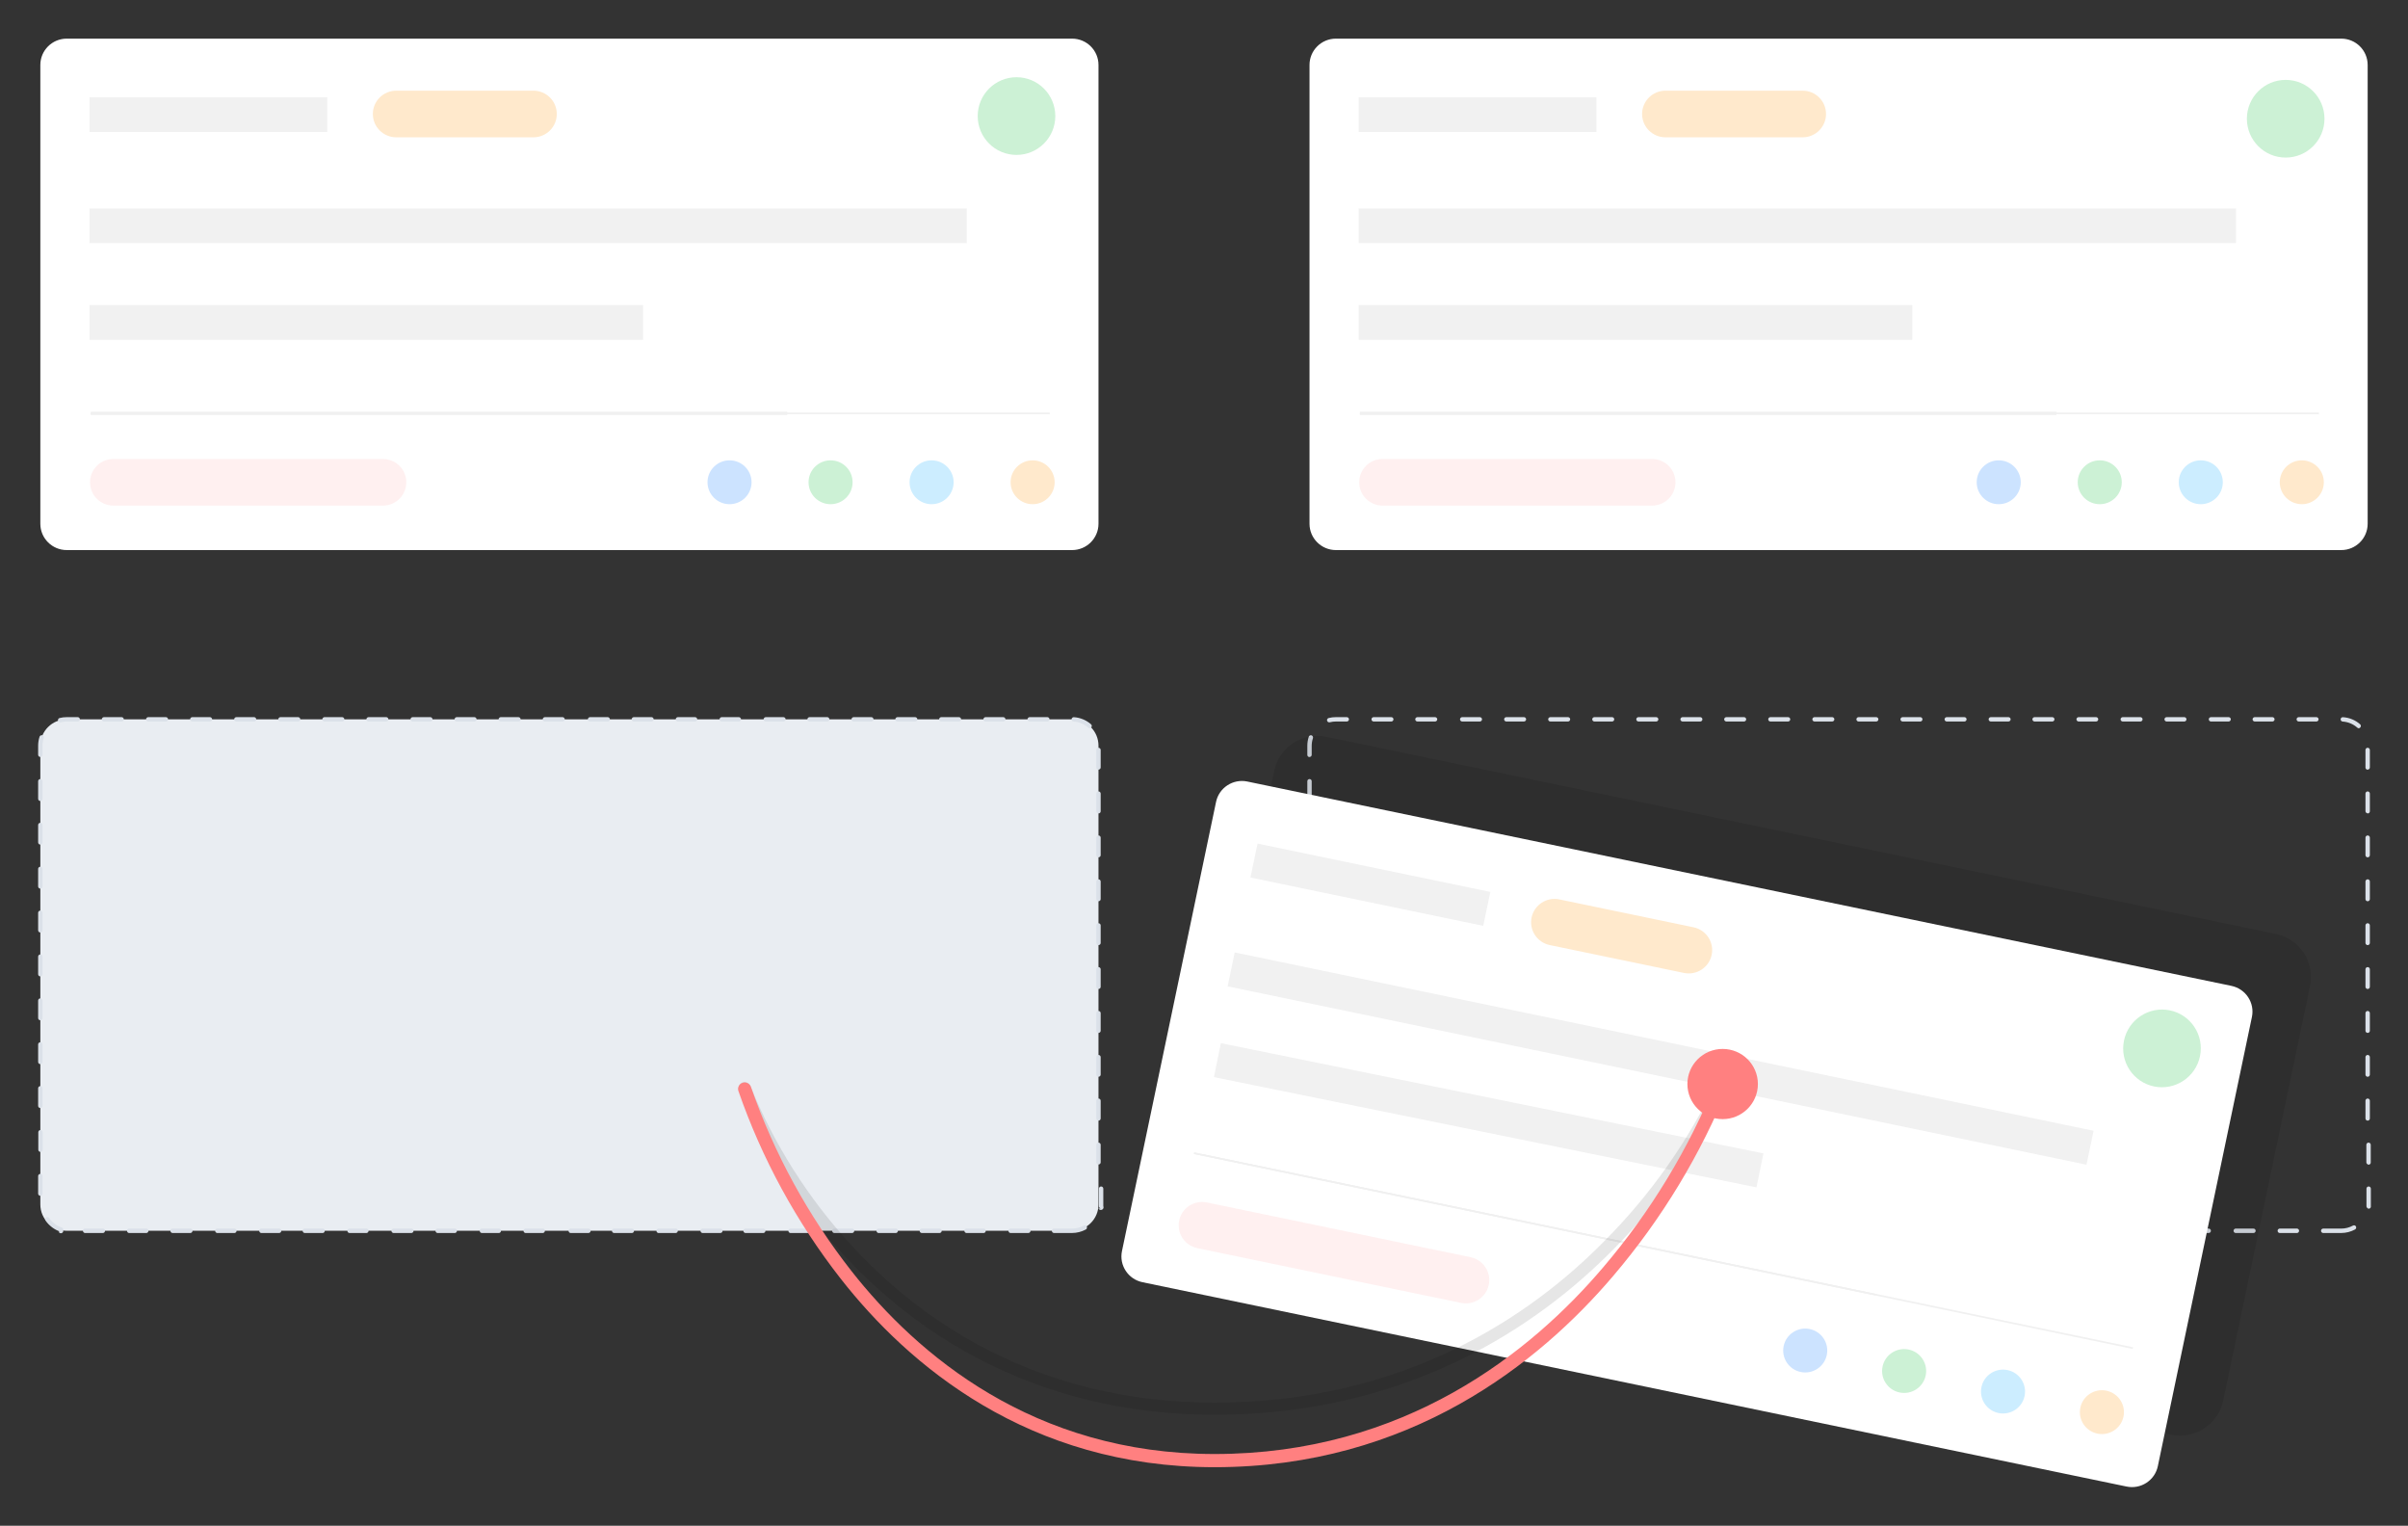 <svg width="221" height="140" viewBox="0 0 221 140" fill="none" xmlns="http://www.w3.org/2000/svg">
<rect x="0" y="0" width="221" height="140" fill="#333333" stroke="none"/>
<path d="M98.39 3.545H6.128C4.788 3.545 3.702 4.626 3.702 5.96V48.06C3.702 49.394 4.788 50.475 6.128 50.475H98.39C99.73 50.475 100.816 49.394 100.816 48.06V5.96C100.816 4.626 99.73 3.545 98.39 3.545Z" fill="white"/>
<path d="M48.952 8.32H36.37C35.182 8.32 34.22 9.278 34.22 10.46C34.22 11.642 35.182 12.6 36.37 12.6H48.952C50.139 12.6 51.101 11.642 51.101 10.46C51.101 9.278 50.139 8.32 48.952 8.32Z" fill="#FFE9CC"/>
<path d="M35.139 42.115H10.412C9.225 42.115 8.262 43.073 8.262 44.255C8.262 45.437 9.225 46.395 10.412 46.395H35.139C36.326 46.395 37.289 45.437 37.289 44.255C37.289 43.073 36.326 42.115 35.139 42.115Z" fill="#FFF0F0"/>
<path d="M68.977 44.252C68.977 43.141 68.072 42.24 66.956 42.24C65.839 42.24 64.934 43.141 64.934 44.252C64.934 45.364 65.839 46.265 66.956 46.265C68.072 46.265 68.977 45.364 68.977 44.252Z" fill="#CCE3FF"/>
<path d="M78.249 44.252C78.249 43.141 77.344 42.24 76.228 42.24C75.111 42.24 74.206 43.141 74.206 44.252C74.206 45.364 75.111 46.265 76.228 46.265C77.344 46.265 78.249 45.364 78.249 44.252Z" fill="#CCF1D5"/>
<path d="M87.521 44.252C87.521 43.141 86.616 42.24 85.499 42.24C84.383 42.24 83.478 43.141 83.478 44.252C83.478 45.364 84.383 46.265 85.499 46.265C86.616 46.265 87.521 45.364 87.521 44.252Z" fill="#CCEDFF"/>
<path d="M96.793 44.252C96.793 43.141 95.888 42.24 94.771 42.24C93.655 42.24 92.75 43.141 92.75 44.252C92.75 45.364 93.655 46.265 94.771 46.265C95.888 46.265 96.793 45.364 96.793 44.252Z" fill="#FFE9CC"/>
<path d="M30.036 8.93H8.212V12.11H30.036V8.93Z" fill="#F1F1F1"/>
<path d="M88.731 19.13H8.212V22.31H88.731V19.13Z" fill="#F1F1F1"/>
<path d="M59.022 28H8.212V31.18H59.022V28Z" fill="#F1F1F1"/>
<path d="M93.292 14.215C95.259 14.215 96.853 12.619 96.853 10.65C96.853 8.681 95.259 7.085 93.292 7.085C91.325 7.085 89.731 8.681 89.731 10.65C89.731 12.619 91.325 14.215 93.292 14.215Z" fill="#CCF1D5"/>
<path d="M96.341 37.855H8.328V38.005H96.341V37.855Z" fill="#F0F0F0"/>
<path d="M8.328 37.93H72.247" stroke="#F0F0F0" stroke-width="0.3" stroke-miterlimit="10"/>
<path d="M98.39 66.005H6.128C4.788 66.005 3.702 67.086 3.702 68.42V110.52C3.702 111.854 4.788 112.935 6.128 112.935H98.39C99.73 112.935 100.816 111.854 100.816 110.52V68.42C100.816 67.086 99.73 66.005 98.39 66.005Z" fill="#E9EDF2"/>
<path d="M98.39 113.14H96.773C96.743 113.145 96.713 113.143 96.685 113.135C96.656 113.127 96.63 113.113 96.607 113.093C96.584 113.074 96.566 113.05 96.554 113.023C96.541 112.996 96.535 112.967 96.535 112.937C96.535 112.908 96.541 112.879 96.554 112.852C96.566 112.825 96.584 112.801 96.607 112.782C96.63 112.762 96.656 112.748 96.685 112.74C96.713 112.732 96.743 112.73 96.773 112.735H98.39C98.766 112.735 99.136 112.641 99.465 112.46C99.488 112.447 99.513 112.439 99.54 112.436C99.566 112.433 99.592 112.435 99.618 112.442C99.643 112.45 99.667 112.462 99.687 112.479C99.707 112.496 99.724 112.517 99.736 112.54C99.762 112.587 99.769 112.641 99.754 112.693C99.74 112.744 99.707 112.788 99.661 112.815C99.271 113.027 98.834 113.138 98.39 113.14ZM94.342 113.14H92.725C92.676 113.132 92.632 113.108 92.6 113.071C92.568 113.034 92.551 112.986 92.551 112.937C92.551 112.889 92.568 112.841 92.6 112.804C92.632 112.767 92.676 112.743 92.725 112.735H94.342C94.371 112.73 94.401 112.732 94.43 112.74C94.459 112.748 94.485 112.762 94.508 112.782C94.53 112.801 94.549 112.825 94.561 112.852C94.573 112.879 94.58 112.908 94.58 112.937C94.58 112.967 94.573 112.996 94.561 113.023C94.549 113.05 94.53 113.074 94.508 113.093C94.485 113.113 94.459 113.127 94.43 113.135C94.401 113.143 94.371 113.145 94.342 113.14ZM90.299 113.14H88.681C88.633 113.132 88.589 113.108 88.557 113.071C88.525 113.034 88.507 112.986 88.507 112.937C88.507 112.889 88.525 112.841 88.557 112.804C88.589 112.767 88.633 112.743 88.681 112.735H90.299C90.347 112.743 90.391 112.767 90.423 112.804C90.455 112.841 90.472 112.889 90.472 112.937C90.472 112.986 90.455 113.034 90.423 113.071C90.391 113.108 90.347 113.132 90.299 113.14ZM86.255 113.14H84.638C84.609 113.145 84.579 113.143 84.55 113.135C84.521 113.127 84.495 113.113 84.472 113.093C84.449 113.074 84.431 113.05 84.419 113.023C84.406 112.996 84.4 112.967 84.4 112.937C84.4 112.908 84.406 112.879 84.419 112.852C84.431 112.825 84.449 112.801 84.472 112.782C84.495 112.762 84.521 112.748 84.55 112.74C84.579 112.732 84.609 112.73 84.638 112.735H86.255C86.304 112.743 86.348 112.767 86.38 112.804C86.412 112.841 86.429 112.889 86.429 112.937C86.429 112.986 86.412 113.034 86.38 113.071C86.348 113.108 86.304 113.132 86.255 113.14ZM82.237 113.14H80.615C80.566 113.132 80.522 113.108 80.49 113.071C80.458 113.034 80.441 112.986 80.441 112.937C80.441 112.889 80.458 112.841 80.49 112.804C80.522 112.767 80.566 112.743 80.615 112.735H82.237C82.285 112.743 82.33 112.767 82.362 112.804C82.393 112.841 82.411 112.889 82.411 112.937C82.411 112.986 82.393 113.034 82.362 113.071C82.33 113.108 82.285 113.132 82.237 113.14ZM78.189 113.14H76.546C76.498 113.132 76.454 113.108 76.422 113.071C76.39 113.034 76.372 112.986 76.372 112.937C76.372 112.889 76.39 112.841 76.422 112.804C76.454 112.767 76.498 112.743 76.546 112.735H78.164C78.193 112.73 78.223 112.732 78.252 112.74C78.28 112.748 78.307 112.762 78.329 112.782C78.352 112.801 78.37 112.825 78.383 112.852C78.395 112.879 78.402 112.908 78.402 112.937C78.402 112.967 78.395 112.996 78.383 113.023C78.37 113.05 78.352 113.074 78.329 113.093C78.307 113.113 78.28 113.127 78.252 113.135C78.223 113.143 78.193 113.145 78.164 113.14H78.189ZM74.145 113.14H72.528C72.48 113.132 72.436 113.108 72.404 113.071C72.372 113.034 72.354 112.986 72.354 112.937C72.354 112.889 72.372 112.841 72.404 112.804C72.436 112.767 72.48 112.743 72.528 112.735H74.145C74.194 112.743 74.238 112.767 74.27 112.804C74.302 112.841 74.319 112.889 74.319 112.937C74.319 112.986 74.302 113.034 74.27 113.071C74.238 113.108 74.194 113.132 74.145 113.14ZM70.127 113.14H68.46C68.43 113.145 68.4 113.143 68.372 113.135C68.343 113.127 68.317 113.113 68.294 113.093C68.271 113.074 68.253 113.05 68.241 113.023C68.228 112.996 68.222 112.967 68.222 112.937C68.222 112.908 68.228 112.879 68.241 112.852C68.253 112.825 68.271 112.801 68.294 112.782C68.317 112.762 68.343 112.748 68.372 112.74C68.4 112.732 68.43 112.73 68.46 112.735H70.077C70.126 112.743 70.17 112.767 70.201 112.804C70.233 112.841 70.251 112.889 70.251 112.937C70.251 112.986 70.233 113.034 70.201 113.071C70.17 113.108 70.126 113.132 70.077 113.14H70.127ZM66.079 113.14H64.462C64.413 113.132 64.369 113.108 64.337 113.071C64.305 113.034 64.288 112.986 64.288 112.937C64.288 112.889 64.305 112.841 64.337 112.804C64.369 112.767 64.413 112.743 64.462 112.735H66.079C66.108 112.73 66.138 112.732 66.167 112.74C66.196 112.748 66.222 112.762 66.245 112.782C66.267 112.801 66.286 112.825 66.298 112.852C66.311 112.879 66.317 112.908 66.317 112.937C66.317 112.967 66.311 112.996 66.298 113.023C66.286 113.05 66.267 113.074 66.245 113.093C66.222 113.113 66.196 113.127 66.167 113.135C66.138 113.143 66.108 113.145 66.079 113.14ZM62.036 113.14H60.418C60.37 113.132 60.326 113.108 60.294 113.071C60.262 113.034 60.245 112.986 60.245 112.937C60.245 112.889 60.262 112.841 60.294 112.804C60.326 112.767 60.37 112.743 60.418 112.735H62.036C62.084 112.743 62.128 112.767 62.16 112.804C62.192 112.841 62.209 112.889 62.209 112.937C62.209 112.986 62.192 113.034 62.16 113.071C62.128 113.108 62.084 113.132 62.036 113.14ZM58.017 113.14H56.4C56.371 113.145 56.341 113.143 56.312 113.135C56.283 113.127 56.257 113.113 56.234 113.093C56.212 113.074 56.194 113.05 56.181 113.023C56.169 112.996 56.162 112.967 56.162 112.937C56.162 112.908 56.169 112.879 56.181 112.852C56.194 112.825 56.212 112.801 56.234 112.782C56.257 112.762 56.283 112.748 56.312 112.74C56.341 112.732 56.371 112.73 56.4 112.735H58.017C58.066 112.743 58.11 112.767 58.142 112.804C58.174 112.841 58.191 112.889 58.191 112.937C58.191 112.986 58.174 113.034 58.142 113.071C58.11 113.108 58.066 113.132 58.017 113.14ZM53.969 113.14H52.352C52.303 113.132 52.259 113.108 52.227 113.071C52.196 113.034 52.178 112.986 52.178 112.937C52.178 112.889 52.196 112.841 52.227 112.804C52.259 112.767 52.303 112.743 52.352 112.735H53.969C53.999 112.73 54.029 112.732 54.057 112.74C54.086 112.748 54.112 112.762 54.135 112.782C54.158 112.801 54.176 112.825 54.188 112.852C54.201 112.879 54.207 112.908 54.207 112.937C54.207 112.967 54.201 112.996 54.188 113.023C54.176 113.05 54.158 113.074 54.135 113.093C54.112 113.113 54.086 113.127 54.057 113.135C54.029 113.143 53.999 113.145 53.969 113.14ZM49.951 113.14H48.218C48.17 113.132 48.126 113.108 48.094 113.071C48.062 113.034 48.044 112.986 48.044 112.937C48.044 112.889 48.062 112.841 48.094 112.804C48.126 112.767 48.17 112.743 48.218 112.735H49.836C49.884 112.743 49.928 112.767 49.96 112.804C49.992 112.841 50.009 112.889 50.009 112.937C50.009 112.986 49.992 113.034 49.96 113.071C49.928 113.108 49.884 113.132 49.836 113.14H49.951ZM45.933 113.14H44.2C44.151 113.132 44.107 113.108 44.075 113.071C44.044 113.034 44.026 112.986 44.026 112.937C44.026 112.889 44.044 112.841 44.075 112.804C44.107 112.767 44.151 112.743 44.2 112.735H45.807C45.856 112.743 45.9 112.767 45.932 112.804C45.964 112.841 45.981 112.889 45.981 112.937C45.981 112.986 45.964 113.034 45.932 113.071C45.9 113.108 45.856 113.132 45.807 113.14H45.933ZM41.915 113.14H40.142C40.093 113.132 40.049 113.108 40.017 113.071C39.985 113.034 39.968 112.986 39.968 112.937C39.968 112.889 39.985 112.841 40.017 112.804C40.049 112.767 40.093 112.743 40.142 112.735H41.764C41.812 112.743 41.856 112.767 41.888 112.804C41.92 112.841 41.938 112.889 41.938 112.937C41.938 112.986 41.92 113.034 41.888 113.071C41.856 113.108 41.812 113.132 41.764 113.14H41.915ZM37.866 113.14H36.098C36.05 113.132 36.006 113.108 35.974 113.071C35.942 113.034 35.924 112.986 35.924 112.937C35.924 112.889 35.942 112.841 35.974 112.804C36.006 112.767 36.05 112.743 36.098 112.735H37.716C37.745 112.73 37.775 112.732 37.804 112.74C37.832 112.748 37.859 112.762 37.882 112.782C37.904 112.801 37.922 112.825 37.935 112.852C37.947 112.879 37.954 112.908 37.954 112.937C37.954 112.967 37.947 112.996 37.935 113.023C37.922 113.05 37.904 113.074 37.882 113.093C37.859 113.113 37.832 113.127 37.804 113.135C37.775 113.143 37.745 113.145 37.716 113.14H37.866ZM33.848 113.14H32.055C32.007 113.132 31.962 113.108 31.93 113.071C31.899 113.034 31.881 112.986 31.881 112.937C31.881 112.889 31.899 112.841 31.93 112.804C31.962 112.767 32.007 112.743 32.055 112.735H33.652C33.701 112.743 33.745 112.767 33.777 112.804C33.809 112.841 33.826 112.889 33.826 112.937C33.826 112.986 33.809 113.034 33.777 113.071C33.745 113.108 33.701 113.132 33.652 113.14H33.848ZM29.805 113.14H28.012C27.982 113.145 27.952 113.143 27.924 113.135C27.895 113.127 27.869 113.113 27.846 113.093C27.823 113.074 27.805 113.05 27.793 113.023C27.78 112.996 27.774 112.967 27.774 112.937C27.774 112.908 27.78 112.879 27.793 112.852C27.805 112.825 27.823 112.801 27.846 112.782C27.869 112.762 27.895 112.748 27.924 112.74C27.952 112.732 27.982 112.73 28.012 112.735H29.634C29.683 112.743 29.727 112.767 29.759 112.804C29.79 112.841 29.808 112.889 29.808 112.937C29.808 112.986 29.79 113.034 29.759 113.071C29.727 113.108 29.683 113.132 29.634 113.14H29.805ZM25.756 113.14H23.963C23.915 113.132 23.871 113.108 23.839 113.071C23.807 113.034 23.79 112.986 23.79 112.937C23.79 112.889 23.807 112.841 23.839 112.804C23.871 112.767 23.915 112.743 23.963 112.735H25.581C25.61 112.73 25.64 112.732 25.669 112.74C25.697 112.748 25.724 112.762 25.747 112.782C25.769 112.801 25.787 112.825 25.8 112.852C25.812 112.879 25.819 112.908 25.819 112.937C25.819 112.967 25.812 112.996 25.8 113.023C25.787 113.05 25.769 113.074 25.747 113.093C25.724 113.113 25.697 113.127 25.669 113.135C25.64 113.143 25.61 113.145 25.581 113.14H25.756ZM21.738 113.14H19.92C19.872 113.132 19.828 113.108 19.796 113.071C19.764 113.034 19.746 112.986 19.746 112.937C19.746 112.889 19.764 112.841 19.796 112.804C19.828 112.767 19.872 112.743 19.92 112.735H21.537C21.586 112.743 21.63 112.767 21.662 112.804C21.694 112.841 21.711 112.889 21.711 112.937C21.711 112.986 21.694 113.034 21.662 113.071C21.63 113.108 21.586 113.132 21.537 113.14H21.738ZM17.695 113.14H15.877C15.847 113.145 15.817 113.143 15.789 113.135C15.76 113.127 15.734 113.113 15.711 113.093C15.688 113.074 15.67 113.05 15.658 113.023C15.645 112.996 15.639 112.967 15.639 112.937C15.639 112.908 15.645 112.879 15.658 112.852C15.67 112.825 15.688 112.801 15.711 112.782C15.734 112.762 15.76 112.748 15.789 112.74C15.817 112.732 15.847 112.73 15.877 112.735H17.494C17.543 112.743 17.587 112.767 17.619 112.804C17.651 112.841 17.668 112.889 17.668 112.937C17.668 112.986 17.651 113.034 17.619 113.071C17.587 113.108 17.543 113.132 17.494 113.14H17.695ZM13.677 113.14H11.829C11.78 113.132 11.736 113.108 11.704 113.071C11.672 113.034 11.655 112.986 11.655 112.937C11.655 112.889 11.672 112.841 11.704 112.804C11.736 112.767 11.78 112.743 11.829 112.735H13.451C13.499 112.743 13.543 112.767 13.575 112.804C13.607 112.841 13.625 112.889 13.625 112.937C13.625 112.986 13.607 113.034 13.575 113.071C13.543 113.108 13.499 113.132 13.451 113.14H13.677ZM9.629 113.14H7.785C7.737 113.132 7.693 113.108 7.661 113.071C7.629 113.034 7.611 112.986 7.611 112.937C7.611 112.889 7.629 112.841 7.661 112.804C7.693 112.767 7.737 112.743 7.785 112.735H9.402C9.432 112.73 9.462 112.732 9.491 112.74C9.519 112.748 9.546 112.762 9.568 112.782C9.591 112.801 9.609 112.825 9.622 112.852C9.634 112.879 9.64 112.908 9.64 112.937C9.64 112.967 9.634 112.996 9.622 113.023C9.609 113.05 9.591 113.074 9.568 113.093C9.546 113.113 9.519 113.127 9.491 113.135C9.462 113.143 9.432 113.145 9.402 113.14H9.629ZM5.61 113.02H5.545C4.984 112.835 4.502 112.469 4.174 111.98C4.159 111.958 4.149 111.934 4.144 111.908C4.139 111.882 4.139 111.855 4.145 111.83C4.151 111.804 4.161 111.78 4.177 111.758C4.192 111.737 4.212 111.719 4.234 111.705C4.255 111.689 4.28 111.678 4.306 111.673C4.332 111.667 4.358 111.667 4.384 111.672C4.41 111.677 4.435 111.688 4.457 111.703C4.478 111.718 4.497 111.737 4.51 111.76C4.789 112.172 5.197 112.479 5.671 112.635C5.721 112.652 5.764 112.688 5.788 112.736C5.812 112.784 5.817 112.839 5.801 112.89C5.816 112.946 5.807 113.006 5.778 113.056C5.748 113.106 5.7 113.143 5.643 113.157C5.586 113.172 5.526 113.164 5.476 113.134C5.425 113.105 5.389 113.056 5.374 113L5.61 113.02ZM101.042 110.885C101.016 110.883 100.99 110.876 100.966 110.864C100.943 110.852 100.922 110.836 100.904 110.816C100.887 110.796 100.874 110.773 100.866 110.748C100.857 110.723 100.854 110.696 100.856 110.67C100.856 110.62 100.856 110.57 100.856 110.52V109.07C100.856 109.017 100.877 108.966 100.915 108.929C100.953 108.891 101.004 108.87 101.057 108.87C101.111 108.87 101.162 108.891 101.199 108.929C101.237 108.966 101.258 109.017 101.258 109.07V110.5C101.258 110.56 101.258 110.62 101.258 110.675C101.286 110.734 101.289 110.802 101.267 110.863C101.245 110.924 101.199 110.975 101.14 111.002C101.081 111.03 101.013 111.034 100.951 111.012C100.889 110.99 100.839 110.944 100.811 110.885H101.042ZM3.702 109.725C3.648 109.725 3.597 109.704 3.56 109.666C3.522 109.629 3.501 109.578 3.501 109.525V107.915C3.501 107.862 3.522 107.811 3.56 107.774C3.597 107.736 3.648 107.715 3.702 107.715C3.755 107.715 3.806 107.736 3.844 107.774C3.881 107.811 3.903 107.862 3.903 107.915V109.525C3.903 109.578 3.881 109.629 3.844 109.666C3.806 109.704 3.755 109.725 3.702 109.725ZM100.816 106.855C100.79 106.855 100.764 106.85 100.739 106.84C100.715 106.83 100.693 106.815 100.674 106.796C100.655 106.778 100.641 106.756 100.631 106.732C100.62 106.707 100.615 106.681 100.615 106.655V105.045C100.615 104.992 100.636 104.941 100.674 104.904C100.712 104.866 100.763 104.845 100.816 104.845C100.869 104.845 100.921 104.866 100.958 104.904C100.996 104.941 101.017 104.992 101.017 105.045V106.655C101.017 106.708 100.996 106.759 100.958 106.796C100.921 106.834 100.869 106.855 100.816 106.855ZM3.702 105.7C3.651 105.696 3.604 105.673 3.569 105.636C3.535 105.599 3.516 105.551 3.516 105.5V103.89C3.516 103.837 3.537 103.786 3.575 103.749C3.612 103.711 3.663 103.69 3.717 103.69C3.77 103.69 3.821 103.711 3.859 103.749C3.897 103.786 3.918 103.837 3.918 103.89V105.5C3.918 105.528 3.912 105.555 3.901 105.58C3.89 105.605 3.874 105.628 3.854 105.647C3.833 105.666 3.809 105.68 3.783 105.689C3.757 105.698 3.729 105.702 3.702 105.7ZM100.816 102.83C100.79 102.83 100.764 102.825 100.739 102.815C100.715 102.805 100.693 102.79 100.674 102.771C100.655 102.753 100.641 102.731 100.631 102.707C100.62 102.682 100.615 102.656 100.615 102.63V101C100.615 100.947 100.636 100.896 100.674 100.859C100.712 100.821 100.763 100.8 100.816 100.8C100.869 100.8 100.921 100.821 100.958 100.859C100.996 100.896 101.017 100.947 101.017 101V102.61C101.02 102.638 101.017 102.666 101.008 102.693C100.999 102.719 100.985 102.744 100.966 102.764C100.947 102.785 100.924 102.802 100.898 102.813C100.872 102.824 100.844 102.83 100.816 102.83ZM3.702 101.675C3.675 101.675 3.648 101.67 3.624 101.659C3.599 101.649 3.577 101.634 3.558 101.615C3.539 101.596 3.524 101.573 3.515 101.548C3.505 101.523 3.5 101.497 3.501 101.47V99.86C3.501 99.807 3.522 99.756 3.56 99.719C3.597 99.681 3.648 99.66 3.702 99.66C3.755 99.66 3.806 99.681 3.844 99.719C3.881 99.756 3.903 99.807 3.903 99.86V101.47C3.903 101.497 3.899 101.523 3.889 101.548C3.879 101.573 3.864 101.596 3.846 101.615C3.827 101.634 3.804 101.649 3.78 101.659C3.755 101.67 3.729 101.675 3.702 101.675ZM100.816 98.805C100.79 98.805 100.764 98.8 100.739 98.79C100.715 98.78 100.693 98.765 100.674 98.746C100.655 98.728 100.641 98.706 100.631 98.681C100.62 98.657 100.615 98.631 100.615 98.605V97C100.615 96.947 100.636 96.896 100.674 96.859C100.712 96.821 100.763 96.8 100.816 96.8C100.869 96.8 100.921 96.821 100.958 96.859C100.996 96.896 101.017 96.947 101.017 97V98.61C101.016 98.662 100.994 98.712 100.956 98.748C100.919 98.785 100.869 98.805 100.816 98.805ZM3.702 97.645C3.648 97.645 3.597 97.624 3.56 97.586C3.522 97.549 3.501 97.498 3.501 97.445V95.835C3.501 95.782 3.522 95.731 3.56 95.694C3.597 95.656 3.648 95.635 3.702 95.635C3.755 95.635 3.806 95.656 3.844 95.694C3.881 95.731 3.903 95.782 3.903 95.835V97.445C3.903 97.498 3.881 97.549 3.844 97.586C3.806 97.624 3.755 97.645 3.702 97.645ZM100.816 94.78C100.789 94.78 100.763 94.775 100.738 94.764C100.713 94.754 100.691 94.739 100.672 94.72C100.654 94.701 100.639 94.678 100.629 94.653C100.619 94.628 100.615 94.602 100.615 94.575V92.965C100.615 92.912 100.636 92.861 100.674 92.823C100.712 92.786 100.763 92.765 100.816 92.765C100.869 92.765 100.921 92.786 100.958 92.823C100.996 92.861 101.017 92.912 101.017 92.965V94.575C101.018 94.602 101.013 94.628 101.003 94.653C100.993 94.678 100.979 94.701 100.96 94.72C100.941 94.739 100.919 94.754 100.894 94.764C100.869 94.775 100.843 94.78 100.816 94.78ZM3.702 93.62C3.648 93.62 3.597 93.599 3.56 93.561C3.522 93.524 3.501 93.473 3.501 93.42V91.81C3.501 91.784 3.506 91.758 3.516 91.733C3.526 91.709 3.541 91.687 3.56 91.668C3.578 91.65 3.6 91.635 3.625 91.625C3.649 91.615 3.675 91.61 3.702 91.61C3.728 91.61 3.754 91.615 3.779 91.625C3.803 91.635 3.825 91.65 3.844 91.668C3.862 91.687 3.877 91.709 3.887 91.733C3.897 91.758 3.903 91.784 3.903 91.81V93.42C3.903 93.473 3.881 93.524 3.844 93.561C3.806 93.599 3.755 93.62 3.702 93.62ZM100.816 90.75C100.79 90.75 100.764 90.745 100.739 90.735C100.715 90.725 100.693 90.71 100.674 90.691C100.655 90.673 100.641 90.651 100.631 90.626C100.62 90.602 100.615 90.576 100.615 90.55V88.94C100.615 88.887 100.636 88.836 100.674 88.799C100.712 88.761 100.763 88.74 100.816 88.74C100.869 88.74 100.921 88.761 100.958 88.799C100.996 88.836 101.017 88.887 101.017 88.94V90.55C101.017 90.603 100.996 90.654 100.958 90.691C100.921 90.729 100.869 90.75 100.816 90.75ZM3.702 89.595C3.675 89.595 3.648 89.59 3.624 89.579C3.599 89.569 3.577 89.554 3.558 89.535C3.539 89.516 3.524 89.493 3.515 89.468C3.505 89.443 3.5 89.417 3.501 89.39V87.78C3.501 87.727 3.522 87.676 3.56 87.638C3.597 87.601 3.648 87.58 3.702 87.58C3.755 87.58 3.806 87.601 3.844 87.638C3.881 87.676 3.903 87.727 3.903 87.78V89.39C3.903 89.417 3.899 89.443 3.889 89.468C3.879 89.493 3.864 89.516 3.846 89.535C3.827 89.554 3.804 89.569 3.78 89.579C3.755 89.59 3.729 89.595 3.702 89.595ZM100.816 86.725C100.79 86.725 100.764 86.72 100.739 86.71C100.715 86.7 100.693 86.685 100.674 86.666C100.655 86.648 100.641 86.626 100.631 86.602C100.62 86.577 100.615 86.551 100.615 86.525V84.915C100.615 84.862 100.636 84.811 100.674 84.773C100.712 84.736 100.763 84.715 100.816 84.715C100.869 84.715 100.921 84.736 100.958 84.773C100.996 84.811 101.017 84.862 101.017 84.915V86.525C101.017 86.551 101.012 86.577 101.002 86.602C100.992 86.626 100.977 86.648 100.958 86.666C100.94 86.685 100.917 86.7 100.893 86.71C100.869 86.72 100.843 86.725 100.816 86.725ZM3.702 85.565C3.648 85.565 3.597 85.544 3.56 85.506C3.522 85.469 3.501 85.418 3.501 85.365V83.755C3.501 83.702 3.522 83.651 3.56 83.614C3.597 83.576 3.648 83.555 3.702 83.555C3.755 83.555 3.806 83.576 3.844 83.614C3.881 83.651 3.903 83.702 3.903 83.755V85.365C3.903 85.418 3.881 85.469 3.844 85.506C3.806 85.544 3.755 85.565 3.702 85.565ZM100.816 82.7C100.789 82.7 100.763 82.695 100.738 82.684C100.713 82.674 100.691 82.659 100.672 82.64C100.654 82.621 100.639 82.598 100.629 82.573C100.619 82.548 100.615 82.522 100.615 82.495V80.885C100.615 80.832 100.636 80.781 100.674 80.743C100.712 80.706 100.763 80.685 100.816 80.685C100.869 80.685 100.921 80.706 100.958 80.743C100.996 80.781 101.017 80.832 101.017 80.885V82.5C101.017 82.553 100.996 82.604 100.958 82.641C100.921 82.679 100.869 82.7 100.816 82.7ZM3.702 81.54C3.648 81.54 3.597 81.519 3.56 81.481C3.522 81.444 3.501 81.393 3.501 81.34V79.73C3.501 79.677 3.522 79.626 3.56 79.588C3.597 79.551 3.648 79.53 3.702 79.53C3.755 79.53 3.806 79.551 3.844 79.588C3.881 79.626 3.903 79.677 3.903 79.73V81.34C3.903 81.393 3.881 81.444 3.844 81.481C3.806 81.519 3.755 81.54 3.702 81.54ZM100.816 78.67C100.79 78.67 100.764 78.665 100.739 78.655C100.715 78.645 100.693 78.63 100.674 78.611C100.655 78.593 100.641 78.571 100.631 78.546C100.62 78.522 100.615 78.496 100.615 78.47V76.86C100.615 76.807 100.636 76.756 100.674 76.719C100.712 76.681 100.763 76.66 100.816 76.66C100.869 76.66 100.921 76.681 100.958 76.719C100.996 76.756 101.017 76.807 101.017 76.86V78.47C101.017 78.523 100.996 78.574 100.958 78.611C100.921 78.649 100.869 78.67 100.816 78.67ZM3.702 77.5C3.648 77.5 3.597 77.479 3.56 77.441C3.522 77.404 3.501 77.353 3.501 77.3V75.7C3.501 75.647 3.522 75.596 3.56 75.558C3.597 75.521 3.648 75.5 3.702 75.5C3.755 75.5 3.806 75.521 3.844 75.558C3.881 75.596 3.903 75.647 3.903 75.7V77.315C3.899 77.365 3.876 77.412 3.839 77.447C3.801 77.481 3.752 77.5 3.702 77.5ZM100.816 74.63C100.79 74.63 100.764 74.625 100.739 74.615C100.715 74.605 100.693 74.59 100.674 74.571C100.655 74.553 100.641 74.531 100.631 74.507C100.62 74.482 100.615 74.456 100.615 74.43V72.82C100.615 72.767 100.636 72.716 100.674 72.678C100.712 72.641 100.763 72.62 100.816 72.62C100.869 72.62 100.921 72.641 100.958 72.678C100.996 72.716 101.017 72.767 101.017 72.82V74.43C101.019 74.457 101.015 74.485 101.006 74.511C100.997 74.537 100.983 74.561 100.964 74.581C100.945 74.601 100.922 74.618 100.897 74.628C100.871 74.639 100.844 74.645 100.816 74.645V74.63ZM3.702 73.5C3.675 73.5 3.648 73.495 3.624 73.484C3.599 73.474 3.577 73.459 3.558 73.44C3.539 73.421 3.524 73.398 3.515 73.373C3.505 73.348 3.5 73.322 3.501 73.295V71.685C3.501 71.632 3.522 71.581 3.56 71.543C3.597 71.506 3.648 71.485 3.702 71.485C3.755 71.485 3.806 71.506 3.844 71.543C3.881 71.581 3.903 71.632 3.903 71.685V73.295C3.903 73.322 3.899 73.348 3.889 73.373C3.879 73.398 3.864 73.421 3.846 73.44C3.827 73.459 3.804 73.474 3.78 73.484C3.755 73.495 3.729 73.5 3.702 73.5ZM100.816 70.63C100.79 70.63 100.764 70.625 100.739 70.615C100.715 70.605 100.693 70.59 100.674 70.571C100.655 70.553 100.641 70.531 100.631 70.507C100.62 70.482 100.615 70.456 100.615 70.43V68.815C100.615 68.762 100.636 68.711 100.674 68.674C100.712 68.636 100.763 68.615 100.816 68.615C100.869 68.615 100.921 68.636 100.958 68.674C100.996 68.711 101.017 68.762 101.017 68.815V70.43C101.014 70.481 100.992 70.53 100.955 70.565C100.917 70.6 100.868 70.62 100.816 70.62V70.63ZM3.702 69.46C3.648 69.46 3.597 69.439 3.56 69.401C3.522 69.364 3.501 69.313 3.501 69.26V68.42C3.501 68.141 3.545 67.865 3.631 67.6C3.649 67.549 3.685 67.507 3.733 67.483C3.781 67.459 3.836 67.454 3.888 67.47C3.913 67.478 3.936 67.492 3.956 67.509C3.976 67.527 3.992 67.548 4.004 67.571C4.015 67.595 4.022 67.621 4.024 67.647C4.025 67.674 4.022 67.7 4.013 67.725C3.941 67.95 3.904 68.184 3.903 68.42V69.26C3.903 69.313 3.881 69.364 3.844 69.401C3.806 69.439 3.755 69.46 3.702 69.46ZM100.007 66.825C99.957 66.823 99.909 66.803 99.872 66.77C99.501 66.438 99.028 66.241 98.531 66.21C98.504 66.208 98.479 66.201 98.455 66.189C98.431 66.177 98.41 66.161 98.393 66.141C98.358 66.1 98.341 66.048 98.345 65.995C98.349 65.942 98.374 65.893 98.415 65.858C98.455 65.823 98.508 65.806 98.561 65.81C99.148 65.847 99.705 66.079 100.143 66.47C100.162 66.489 100.177 66.511 100.187 66.535C100.198 66.56 100.203 66.586 100.203 66.612C100.203 66.639 100.198 66.665 100.187 66.69C100.177 66.714 100.162 66.736 100.143 66.755C100.109 66.795 100.06 66.82 100.007 66.825ZM5.525 66.28C5.475 66.281 5.426 66.264 5.388 66.232C5.35 66.2 5.326 66.154 5.32 66.105C5.313 66.056 5.326 66.006 5.354 65.965C5.383 65.924 5.426 65.896 5.475 65.885C5.688 65.831 5.907 65.804 6.128 65.805H7.132C7.186 65.805 7.237 65.826 7.274 65.864C7.312 65.901 7.333 65.952 7.333 66.005C7.333 66.058 7.312 66.109 7.274 66.146C7.237 66.184 7.186 66.205 7.132 66.205H6.128C5.941 66.206 5.756 66.229 5.575 66.275L5.525 66.28ZM96.12 66.205H94.503C94.449 66.205 94.398 66.184 94.361 66.146C94.323 66.109 94.302 66.058 94.302 66.005C94.302 65.952 94.323 65.901 94.361 65.864C94.398 65.826 94.449 65.805 94.503 65.805H96.12C96.173 65.805 96.224 65.826 96.262 65.864C96.3 65.901 96.321 65.952 96.321 66.005C96.321 66.058 96.3 66.109 96.262 66.146C96.224 66.184 96.173 66.205 96.12 66.205ZM92.077 66.205H90.454C90.401 66.205 90.35 66.184 90.312 66.146C90.275 66.109 90.253 66.058 90.253 66.005C90.253 65.952 90.275 65.901 90.312 65.864C90.35 65.826 90.401 65.805 90.454 65.805H92.077C92.13 65.805 92.181 65.826 92.219 65.864C92.256 65.901 92.278 65.952 92.278 66.005C92.278 66.058 92.256 66.109 92.219 66.146C92.181 66.184 92.13 66.205 92.077 66.205ZM88.028 66.205H86.391C86.338 66.205 86.287 66.184 86.249 66.146C86.211 66.109 86.19 66.058 86.19 66.005C86.19 65.952 86.211 65.901 86.249 65.864C86.287 65.826 86.338 65.805 86.391 65.805H88.008C88.061 65.805 88.113 65.826 88.15 65.864C88.188 65.901 88.209 65.952 88.209 66.005C88.209 66.058 88.188 66.109 88.15 66.146C88.113 66.184 88.061 66.205 88.008 66.205H88.028ZM84.01 66.205H82.373C82.319 66.205 82.268 66.184 82.231 66.146C82.193 66.109 82.172 66.058 82.172 66.005C82.172 65.952 82.193 65.901 82.231 65.864C82.268 65.826 82.319 65.805 82.373 65.805H83.99C84.043 65.805 84.094 65.826 84.132 65.864C84.17 65.901 84.191 65.952 84.191 66.005C84.191 66.058 84.17 66.109 84.132 66.146C84.094 66.184 84.043 66.205 83.99 66.205H84.01ZM79.967 66.205H78.35C78.296 66.205 78.245 66.184 78.207 66.146C78.17 66.109 78.149 66.058 78.149 66.005C78.149 65.952 78.17 65.901 78.207 65.864C78.245 65.826 78.296 65.805 78.35 65.805H79.967C80.02 65.805 80.071 65.826 80.109 65.864C80.147 65.901 80.168 65.952 80.168 66.005C80.168 66.058 80.147 66.109 80.109 66.146C80.071 66.184 80.02 66.205 79.967 66.205ZM75.918 66.205H74.301C74.248 66.205 74.197 66.184 74.159 66.146C74.121 66.109 74.1 66.058 74.1 66.005C74.1 65.952 74.121 65.901 74.159 65.864C74.197 65.826 74.248 65.805 74.301 65.805H75.918C75.972 65.805 76.023 65.826 76.061 65.864C76.098 65.901 76.119 65.952 76.119 66.005C76.119 66.058 76.098 66.109 76.061 66.146C76.023 66.184 75.972 66.205 75.918 66.205ZM71.9 66.205H70.283C70.23 66.205 70.179 66.184 70.141 66.146C70.103 66.109 70.082 66.058 70.082 66.005C70.082 65.952 70.103 65.901 70.141 65.864C70.179 65.826 70.23 65.805 70.283 65.805H71.9C71.954 65.805 72.005 65.826 72.042 65.864C72.08 65.901 72.101 65.952 72.101 66.005C72.101 66.058 72.08 66.109 72.042 66.146C72.005 66.184 71.954 66.205 71.9 66.205ZM67.857 66.205H66.24C66.186 66.205 66.135 66.184 66.098 66.146C66.06 66.109 66.039 66.058 66.039 66.005C66.039 65.952 66.06 65.901 66.098 65.864C66.135 65.826 66.186 65.805 66.24 65.805H67.807C67.86 65.805 67.911 65.826 67.949 65.864C67.987 65.901 68.008 65.952 68.008 66.005C68.008 66.058 67.987 66.109 67.949 66.146C67.911 66.184 67.86 66.205 67.807 66.205H67.857ZM63.839 66.205H62.217C62.163 66.205 62.112 66.184 62.074 66.146C62.037 66.109 62.016 66.058 62.016 66.005C62.016 65.952 62.037 65.901 62.074 65.864C62.112 65.826 62.163 65.805 62.217 65.805H63.789C63.842 65.805 63.893 65.826 63.931 65.864C63.968 65.901 63.989 65.952 63.989 66.005C63.989 66.058 63.968 66.109 63.931 66.146C63.893 66.184 63.842 66.205 63.789 66.205H63.839ZM59.791 66.205H58.173C58.12 66.205 58.069 66.184 58.031 66.146C57.993 66.109 57.972 66.058 57.972 66.005C57.972 65.952 57.993 65.901 58.031 65.864C58.069 65.826 58.12 65.805 58.173 65.805H59.791C59.844 65.805 59.895 65.826 59.933 65.864C59.97 65.901 59.991 65.952 59.991 66.005C59.991 66.058 59.97 66.109 59.933 66.146C59.895 66.184 59.844 66.205 59.791 66.205ZM55.772 66.205H54.155C54.102 66.205 54.051 66.184 54.013 66.146C53.975 66.109 53.954 66.058 53.954 66.005C53.954 65.952 53.975 65.901 54.013 65.864C54.051 65.826 54.102 65.805 54.155 65.805H55.772C55.826 65.805 55.877 65.826 55.914 65.864C55.952 65.901 55.973 65.952 55.973 66.005C55.973 66.058 55.952 66.109 55.914 66.146C55.877 66.184 55.826 66.205 55.772 66.205ZM51.754 66.205H50.011C49.958 66.205 49.907 66.184 49.869 66.146C49.831 66.109 49.81 66.058 49.81 66.005C49.81 65.952 49.831 65.901 49.869 65.864C49.907 65.826 49.958 65.805 50.011 65.805H51.629C51.682 65.805 51.733 65.826 51.771 65.864C51.808 65.901 51.83 65.952 51.83 66.005C51.83 66.058 51.808 66.109 51.771 66.146C51.733 66.184 51.682 66.205 51.629 66.205H51.754ZM47.706 66.205H45.963C45.91 66.205 45.858 66.184 45.821 66.146C45.783 66.109 45.762 66.058 45.762 66.005C45.762 65.952 45.783 65.901 45.821 65.864C45.858 65.826 45.91 65.805 45.963 65.805H47.58C47.633 65.805 47.685 65.826 47.722 65.864C47.76 65.901 47.781 65.952 47.781 66.005C47.781 66.058 47.76 66.109 47.722 66.146C47.685 66.184 47.633 66.205 47.58 66.205H47.706ZM43.688 66.205H41.92C41.866 66.205 41.815 66.184 41.778 66.146C41.74 66.109 41.719 66.058 41.719 66.005C41.719 65.952 41.74 65.901 41.778 65.864C41.815 65.826 41.866 65.805 41.92 65.805H43.537C43.59 65.805 43.641 65.826 43.679 65.864C43.717 65.901 43.738 65.952 43.738 66.005C43.738 66.058 43.717 66.109 43.679 66.146C43.641 66.184 43.59 66.205 43.537 66.205H43.688ZM39.644 66.205H37.876C37.823 66.205 37.772 66.184 37.734 66.146C37.697 66.109 37.675 66.058 37.675 66.005C37.675 65.952 37.697 65.901 37.734 65.864C37.772 65.826 37.823 65.805 37.876 65.805H39.494C39.547 65.805 39.598 65.826 39.636 65.864C39.673 65.901 39.695 65.952 39.695 66.005C39.695 66.058 39.673 66.109 39.636 66.146C39.598 66.184 39.547 66.205 39.494 66.205H39.644ZM35.596 66.205H33.828C33.775 66.205 33.724 66.184 33.686 66.146C33.648 66.109 33.627 66.058 33.627 66.005C33.627 65.952 33.648 65.901 33.686 65.864C33.724 65.826 33.775 65.805 33.828 65.805H35.445C35.499 65.805 35.55 65.826 35.587 65.864C35.625 65.901 35.646 65.952 35.646 66.005C35.646 66.058 35.625 66.109 35.587 66.146C35.55 66.184 35.499 66.205 35.445 66.205H35.596ZM31.578 66.205H29.785C29.731 66.205 29.68 66.184 29.643 66.146C29.605 66.109 29.584 66.058 29.584 66.005C29.584 65.952 29.605 65.901 29.643 65.864C29.68 65.826 29.731 65.805 29.785 65.805H31.402C31.455 65.805 31.506 65.826 31.544 65.864C31.582 65.901 31.603 65.952 31.603 66.005C31.603 66.058 31.582 66.109 31.544 66.146C31.506 66.184 31.455 66.205 31.402 66.205H31.578ZM27.535 66.205H25.741C25.688 66.205 25.637 66.184 25.599 66.146C25.562 66.109 25.541 66.058 25.541 66.005C25.541 65.952 25.562 65.901 25.599 65.864C25.637 65.826 25.688 65.805 25.741 65.805H27.359C27.412 65.805 27.463 65.826 27.501 65.864C27.538 65.901 27.56 65.952 27.56 66.005C27.56 66.058 27.538 66.109 27.501 66.146C27.463 66.184 27.412 66.205 27.359 66.205H27.535ZM23.516 66.205H21.693C21.64 66.205 21.589 66.184 21.551 66.146C21.513 66.109 21.492 66.058 21.492 66.005C21.492 65.952 21.513 65.901 21.551 65.864C21.589 65.826 21.64 65.805 21.693 65.805H23.316C23.369 65.805 23.42 65.826 23.457 65.864C23.495 65.901 23.516 65.952 23.516 66.005C23.516 66.058 23.495 66.109 23.457 66.146C23.42 66.184 23.369 66.205 23.316 66.205H23.516ZM19.468 66.205H17.65C17.596 66.205 17.545 66.184 17.508 66.146C17.47 66.109 17.449 66.058 17.449 66.005C17.449 65.952 17.47 65.901 17.508 65.864C17.545 65.826 17.596 65.805 17.65 65.805H19.267C19.32 65.805 19.372 65.826 19.409 65.864C19.447 65.901 19.468 65.952 19.468 66.005C19.468 66.058 19.447 66.109 19.409 66.146C19.372 66.184 19.32 66.205 19.267 66.205H19.468ZM15.45 66.205H13.607C13.553 66.205 13.502 66.184 13.464 66.146C13.427 66.109 13.406 66.058 13.406 66.005C13.406 65.952 13.427 65.901 13.464 65.864C13.502 65.826 13.553 65.805 13.607 65.805H15.224C15.277 65.805 15.328 65.826 15.366 65.864C15.404 65.901 15.425 65.952 15.425 66.005C15.425 66.058 15.404 66.109 15.366 66.146C15.328 66.184 15.277 66.205 15.224 66.205H15.45ZM11.432 66.205H9.543C9.49 66.205 9.439 66.184 9.401 66.146C9.363 66.109 9.342 66.058 9.342 66.005C9.342 65.952 9.363 65.901 9.401 65.864C9.439 65.826 9.49 65.805 9.543 65.805H11.161C11.214 65.805 11.265 65.826 11.303 65.864C11.34 65.901 11.361 65.952 11.361 66.005C11.361 66.058 11.34 66.109 11.303 66.146C11.265 66.184 11.214 66.205 11.161 66.205H11.432Z" fill="#DBE1E9"/>
<path d="M214.872 3.545H122.61C121.27 3.545 120.184 4.626 120.184 5.96V48.06C120.184 49.394 121.27 50.475 122.61 50.475H214.872C216.212 50.475 217.298 49.394 217.298 48.06V5.96C217.298 4.626 216.212 3.545 214.872 3.545Z" fill="white"/>
<path d="M165.439 8.32H152.857C151.669 8.32 150.707 9.278 150.707 10.46C150.707 11.642 151.669 12.6 152.857 12.6H165.439C166.626 12.6 167.588 11.642 167.588 10.46C167.588 9.278 166.626 8.32 165.439 8.32Z" fill="#FFE9CC"/>
<path d="M151.621 42.115H126.894C125.707 42.115 124.745 43.073 124.745 44.255C124.745 45.437 125.707 46.395 126.894 46.395H151.621C152.808 46.395 153.771 45.437 153.771 44.255C153.771 43.073 152.808 42.115 151.621 42.115Z" fill="#FFF0F0"/>
<path d="M185.459 44.252C185.459 43.141 184.554 42.24 183.438 42.24C182.321 42.24 181.416 43.141 181.416 44.252C181.416 45.364 182.321 46.265 183.438 46.265C184.554 46.265 185.459 45.364 185.459 44.252Z" fill="#CCE3FF"/>
<path d="M194.731 44.252C194.731 43.141 193.826 42.24 192.71 42.24C191.593 42.24 190.688 43.141 190.688 44.252C190.688 45.364 191.593 46.265 192.71 46.265C193.826 46.265 194.731 45.364 194.731 44.252Z" fill="#CCF1D5"/>
<path d="M204.003 44.252C204.003 43.141 203.098 42.24 201.981 42.24C200.865 42.24 199.96 43.141 199.96 44.252C199.96 45.364 200.865 46.265 201.981 46.265C203.098 46.265 204.003 45.364 204.003 44.252Z" fill="#CCEDFF"/>
<path d="M213.275 44.252C213.275 43.141 212.37 42.24 211.253 42.24C210.137 42.24 209.232 43.141 209.232 44.252C209.232 45.364 210.137 46.265 211.253 46.265C212.37 46.265 213.275 45.364 213.275 44.252Z" fill="#FFE9CC"/>
<path d="M146.518 8.93H124.694V12.11H146.518V8.93Z" fill="#F1F1F1"/>
<path d="M205.214 19.13H124.694V22.31H205.214V19.13Z" fill="#F1F1F1"/>
<path d="M175.504 28H124.694V31.18H175.504V28Z" fill="#F1F1F1"/>
<path d="M209.774 14.46C211.741 14.46 213.335 12.864 213.335 10.895C213.335 8.926 211.741 7.33 209.774 7.33C207.807 7.33 206.213 8.926 206.213 10.895C206.213 12.864 207.807 14.46 209.774 14.46Z" fill="#CCF1D5"/>
<path d="M212.823 37.855H124.81V38.005H212.823V37.855Z" fill="#F0F0F0"/>
<path d="M124.81 37.93H188.729" stroke="#F0F0F0" stroke-width="0.3" stroke-miterlimit="10"/>
<path d="M214.872 113.14H213.255C213.226 113.145 213.196 113.143 213.167 113.135C213.138 113.127 213.112 113.113 213.089 113.093C213.067 113.074 213.048 113.05 213.036 113.023C213.023 112.996 213.017 112.967 213.017 112.937C213.017 112.908 213.023 112.879 213.036 112.852C213.048 112.825 213.067 112.801 213.089 112.782C213.112 112.762 213.138 112.748 213.167 112.74C213.196 112.732 213.226 112.73 213.255 112.735H214.872C215.248 112.735 215.618 112.641 215.947 112.46C215.971 112.447 215.996 112.438 216.023 112.435C216.05 112.432 216.077 112.435 216.102 112.442C216.128 112.449 216.152 112.462 216.173 112.479C216.194 112.496 216.211 112.516 216.223 112.54C216.247 112.587 216.253 112.642 216.238 112.693C216.223 112.744 216.189 112.788 216.143 112.815C215.753 113.027 215.316 113.138 214.872 113.14ZM210.829 113.14H209.207C209.158 113.132 209.114 113.108 209.082 113.071C209.05 113.034 209.033 112.986 209.033 112.937C209.033 112.889 209.05 112.841 209.082 112.804C209.114 112.767 209.158 112.743 209.207 112.735H210.829C210.877 112.743 210.922 112.767 210.954 112.804C210.985 112.841 211.003 112.889 211.003 112.937C211.003 112.986 210.985 113.034 210.954 113.071C210.922 113.108 210.877 113.132 210.829 113.14ZM206.781 113.14H205.163C205.115 113.132 205.071 113.108 205.039 113.071C205.007 113.034 204.99 112.986 204.99 112.937C204.99 112.889 205.007 112.841 205.039 112.804C205.071 112.767 205.115 112.743 205.163 112.735H206.781C206.81 112.73 206.84 112.732 206.869 112.74C206.897 112.748 206.924 112.762 206.947 112.782C206.969 112.801 206.987 112.825 207 112.852C207.012 112.879 207.019 112.908 207.019 112.937C207.019 112.967 207.012 112.996 207 113.023C206.987 113.05 206.969 113.074 206.947 113.093C206.924 113.113 206.897 113.127 206.869 113.135C206.84 113.143 206.81 113.145 206.781 113.14ZM202.737 113.14H201.12C201.072 113.132 201.028 113.108 200.996 113.071C200.964 113.034 200.946 112.986 200.946 112.937C200.946 112.889 200.964 112.841 200.996 112.804C201.028 112.767 201.072 112.743 201.12 112.735H202.737C202.786 112.743 202.83 112.767 202.862 112.804C202.894 112.841 202.911 112.889 202.911 112.937C202.911 112.986 202.894 113.034 202.862 113.071C202.83 113.108 202.786 113.132 202.737 113.14ZM198.694 113.14H197.077C197.047 113.145 197.017 113.143 196.989 113.135C196.96 113.127 196.934 113.113 196.911 113.093C196.888 113.074 196.87 113.05 196.858 113.023C196.845 112.996 196.839 112.967 196.839 112.937C196.839 112.908 196.845 112.879 196.858 112.852C196.87 112.825 196.888 112.801 196.911 112.782C196.934 112.762 196.96 112.748 196.989 112.74C197.017 112.732 197.047 112.73 197.077 112.735H198.694C198.743 112.743 198.787 112.767 198.819 112.804C198.85 112.841 198.868 112.889 198.868 112.937C198.868 112.986 198.85 113.034 198.819 113.071C198.787 113.108 198.743 113.132 198.694 113.14ZM194.646 113.14H193.028C192.98 113.132 192.936 113.108 192.904 113.071C192.872 113.034 192.855 112.986 192.855 112.937C192.855 112.889 192.872 112.841 192.904 112.804C192.936 112.767 192.98 112.743 193.028 112.735H194.646C194.675 112.73 194.705 112.732 194.734 112.74C194.763 112.748 194.789 112.762 194.812 112.782C194.834 112.801 194.852 112.825 194.865 112.852C194.877 112.879 194.884 112.908 194.884 112.937C194.884 112.967 194.877 112.996 194.865 113.023C194.852 113.05 194.834 113.074 194.812 113.093C194.789 113.113 194.763 113.127 194.734 113.135C194.705 113.143 194.675 113.145 194.646 113.14ZM190.628 113.14H189.01C188.962 113.132 188.918 113.108 188.886 113.071C188.854 113.034 188.836 112.986 188.836 112.937C188.836 112.889 188.854 112.841 188.886 112.804C188.918 112.767 188.962 112.743 189.01 112.735H190.628C190.676 112.743 190.72 112.767 190.752 112.804C190.784 112.841 190.801 112.889 190.801 112.937C190.801 112.986 190.784 113.034 190.752 113.071C190.72 113.108 190.676 113.132 190.628 113.14ZM186.584 113.14H184.967C184.938 113.145 184.908 113.143 184.879 113.135C184.85 113.127 184.824 113.113 184.801 113.093C184.779 113.074 184.76 113.05 184.748 113.023C184.735 112.996 184.729 112.967 184.729 112.937C184.729 112.908 184.735 112.879 184.748 112.852C184.76 112.825 184.779 112.801 184.801 112.782C184.824 112.762 184.85 112.748 184.879 112.74C184.908 112.732 184.938 112.73 184.967 112.735H186.584C186.633 112.743 186.677 112.767 186.709 112.804C186.741 112.841 186.758 112.889 186.758 112.937C186.758 112.986 186.741 113.034 186.709 113.071C186.677 113.108 186.633 113.132 186.584 113.14ZM182.541 113.14H180.919C180.87 113.132 180.826 113.108 180.794 113.071C180.762 113.034 180.745 112.986 180.745 112.937C180.745 112.889 180.762 112.841 180.794 112.804C180.826 112.767 180.87 112.743 180.919 112.735H182.541C182.589 112.743 182.634 112.767 182.666 112.804C182.697 112.841 182.715 112.889 182.715 112.937C182.715 112.986 182.697 113.034 182.666 113.071C182.634 113.108 182.589 113.132 182.541 113.14ZM178.493 113.14H176.85C176.802 113.132 176.758 113.108 176.726 113.071C176.694 113.034 176.676 112.986 176.676 112.937C176.676 112.889 176.694 112.841 176.726 112.804C176.758 112.767 176.802 112.743 176.85 112.735H178.468C178.516 112.743 178.56 112.767 178.592 112.804C178.624 112.841 178.641 112.889 178.641 112.937C178.641 112.986 178.624 113.034 178.592 113.071C178.56 113.108 178.516 113.132 178.468 113.14H178.493ZM174.449 113.14H172.832C172.784 113.132 172.74 113.108 172.708 113.071C172.676 113.034 172.658 112.986 172.658 112.937C172.658 112.889 172.676 112.841 172.708 112.804C172.74 112.767 172.784 112.743 172.832 112.735H174.449C174.498 112.743 174.542 112.767 174.574 112.804C174.606 112.841 174.623 112.889 174.623 112.937C174.623 112.986 174.606 113.034 174.574 113.071C174.542 113.108 174.498 113.132 174.449 113.14ZM170.431 113.14H168.764C168.734 113.145 168.704 113.143 168.676 113.135C168.647 113.127 168.62 113.113 168.598 113.093C168.575 113.074 168.557 113.05 168.545 113.023C168.532 112.996 168.526 112.967 168.526 112.937C168.526 112.908 168.532 112.879 168.545 112.852C168.557 112.825 168.575 112.801 168.598 112.782C168.62 112.762 168.647 112.748 168.676 112.74C168.704 112.732 168.734 112.73 168.764 112.735H170.381C170.429 112.743 170.474 112.767 170.505 112.804C170.537 112.841 170.555 112.889 170.555 112.937C170.555 112.986 170.537 113.034 170.505 113.071C170.474 113.108 170.429 113.132 170.381 113.14H170.431ZM166.383 113.14H164.766C164.717 113.132 164.673 113.108 164.641 113.071C164.609 113.034 164.592 112.986 164.592 112.937C164.592 112.889 164.609 112.841 164.641 112.804C164.673 112.767 164.717 112.743 164.766 112.735H166.383C166.412 112.73 166.442 112.732 166.471 112.74C166.5 112.748 166.526 112.762 166.549 112.782C166.571 112.801 166.59 112.825 166.602 112.852C166.614 112.879 166.621 112.908 166.621 112.937C166.621 112.967 166.614 112.996 166.602 113.023C166.59 113.05 166.571 113.074 166.549 113.093C166.526 113.113 166.5 113.127 166.471 113.135C166.442 113.143 166.412 113.145 166.383 113.14ZM162.34 113.14H160.722C160.674 113.132 160.63 113.108 160.598 113.071C160.566 113.034 160.548 112.986 160.548 112.937C160.548 112.889 160.566 112.841 160.598 112.804C160.63 112.767 160.674 112.743 160.722 112.735H162.34C162.388 112.743 162.432 112.767 162.464 112.804C162.496 112.841 162.513 112.889 162.513 112.937C162.513 112.986 162.496 113.034 162.464 113.071C162.432 113.108 162.388 113.132 162.34 113.14ZM158.296 113.14H156.679C156.65 113.145 156.62 113.143 156.591 113.135C156.562 113.127 156.536 113.113 156.513 113.093C156.491 113.074 156.472 113.05 156.46 113.023C156.447 112.996 156.441 112.967 156.441 112.937C156.441 112.908 156.447 112.879 156.46 112.852C156.472 112.825 156.491 112.801 156.513 112.782C156.536 112.762 156.562 112.748 156.591 112.74C156.62 112.732 156.65 112.73 156.679 112.735H158.296C158.345 112.743 158.389 112.767 158.421 112.804C158.453 112.841 158.47 112.889 158.47 112.937C158.47 112.986 158.453 113.034 158.421 113.071C158.389 113.108 158.345 113.132 158.296 113.14ZM154.248 113.14H152.631C152.582 113.132 152.538 113.108 152.506 113.071C152.474 113.034 152.457 112.986 152.457 112.937C152.457 112.889 152.474 112.841 152.506 112.804C152.538 112.767 152.582 112.743 152.631 112.735H154.198C154.227 112.73 154.257 112.732 154.286 112.74C154.314 112.748 154.341 112.762 154.364 112.782C154.386 112.801 154.404 112.825 154.417 112.852C154.429 112.879 154.436 112.908 154.436 112.937C154.436 112.967 154.429 112.996 154.417 113.023C154.404 113.05 154.386 113.074 154.364 113.093C154.341 113.113 154.314 113.127 154.286 113.135C154.257 113.143 154.227 113.145 154.198 113.14H154.248ZM150.205 113.14H148.587C148.539 113.132 148.495 113.108 148.463 113.071C148.431 113.034 148.414 112.986 148.414 112.937C148.414 112.889 148.431 112.841 148.463 112.804C148.495 112.767 148.539 112.743 148.587 112.735H150.18C150.228 112.743 150.272 112.767 150.304 112.804C150.336 112.841 150.353 112.889 150.353 112.937C150.353 112.986 150.336 113.034 150.304 113.071C150.272 113.108 150.228 113.132 150.18 113.14H150.205ZM146.161 113.14H144.544C144.515 113.145 144.485 113.143 144.456 113.135C144.427 113.127 144.401 113.113 144.378 113.093C144.356 113.074 144.337 113.05 144.325 113.023C144.313 112.996 144.306 112.967 144.306 112.937C144.306 112.908 144.313 112.879 144.325 112.852C144.337 112.825 144.356 112.801 144.378 112.782C144.401 112.762 144.427 112.748 144.456 112.74C144.485 112.732 144.515 112.73 144.544 112.735H146.161C146.21 112.743 146.254 112.767 146.286 112.804C146.318 112.841 146.335 112.889 146.335 112.937C146.335 112.986 146.318 113.034 146.286 113.071C146.254 113.108 146.21 113.132 146.161 113.14ZM142.143 113.14H140.521C140.472 113.132 140.428 113.108 140.396 113.071C140.365 113.034 140.347 112.986 140.347 112.937C140.347 112.889 140.365 112.841 140.396 112.804C140.428 112.767 140.472 112.743 140.521 112.735H142.143C142.192 112.743 142.236 112.767 142.268 112.804C142.3 112.841 142.317 112.889 142.317 112.937C142.317 112.986 142.3 113.034 142.268 113.071C142.236 113.108 142.192 113.132 142.143 113.14ZM138.095 113.14H136.478C136.429 113.132 136.385 113.108 136.353 113.071C136.321 113.034 136.304 112.986 136.304 112.937C136.304 112.889 136.321 112.841 136.353 112.804C136.385 112.767 136.429 112.743 136.478 112.735H138.095C138.124 112.73 138.154 112.732 138.183 112.74C138.212 112.748 138.238 112.762 138.261 112.782C138.283 112.801 138.302 112.825 138.314 112.852C138.326 112.879 138.333 112.908 138.333 112.937C138.333 112.967 138.326 112.996 138.314 113.023C138.302 113.05 138.283 113.074 138.261 113.093C138.238 113.113 138.212 113.127 138.183 113.135C138.154 113.143 138.124 113.145 138.095 113.14ZM134.052 113.14H132.434C132.386 113.132 132.342 113.108 132.31 113.071C132.278 113.034 132.26 112.986 132.26 112.937C132.26 112.889 132.278 112.841 132.31 112.804C132.342 112.767 132.386 112.743 132.434 112.735H134.052C134.1 112.743 134.144 112.767 134.176 112.804C134.208 112.841 134.226 112.889 134.226 112.937C134.226 112.986 134.208 113.034 134.176 113.071C134.144 113.108 134.1 113.132 134.052 113.14ZM130.008 113.14H128.391C128.362 113.145 128.332 113.143 128.303 113.135C128.274 113.127 128.248 113.113 128.225 113.093C128.203 113.074 128.184 113.05 128.172 113.023C128.159 112.996 128.153 112.967 128.153 112.937C128.153 112.908 128.159 112.879 128.172 112.852C128.184 112.825 128.203 112.801 128.225 112.782C128.248 112.762 128.274 112.748 128.303 112.74C128.332 112.732 128.362 112.73 128.391 112.735H130.008C130.057 112.743 130.101 112.767 130.133 112.804C130.165 112.841 130.182 112.889 130.182 112.937C130.182 112.986 130.165 113.034 130.133 113.071C130.101 113.108 130.057 113.132 130.008 113.14ZM125.96 113.14H124.343C124.294 113.132 124.25 113.108 124.218 113.071C124.186 113.034 124.169 112.986 124.169 112.937C124.169 112.889 124.186 112.841 124.218 112.804C124.25 112.767 124.294 112.743 124.343 112.735H125.96C125.989 112.73 126.019 112.732 126.048 112.74C126.077 112.748 126.103 112.762 126.126 112.782C126.148 112.801 126.167 112.825 126.179 112.852C126.192 112.879 126.198 112.908 126.198 112.937C126.198 112.967 126.192 112.996 126.179 113.023C126.167 113.05 126.148 113.074 126.126 113.093C126.103 113.113 126.077 113.127 126.048 113.135C126.019 113.143 125.989 113.145 125.96 113.14ZM121.942 113.02H121.877C121.317 112.835 120.836 112.469 120.51 111.98C120.495 111.959 120.484 111.934 120.478 111.909C120.472 111.883 120.472 111.856 120.477 111.83C120.482 111.804 120.493 111.78 120.508 111.758C120.523 111.737 120.543 111.719 120.566 111.705C120.588 111.69 120.612 111.679 120.639 111.674C120.665 111.669 120.692 111.669 120.718 111.674C120.744 111.679 120.769 111.689 120.791 111.704C120.813 111.719 120.832 111.738 120.847 111.76C121.124 112.171 121.53 112.479 122.002 112.635C122.053 112.645 122.097 112.674 122.127 112.716C122.157 112.758 122.169 112.81 122.161 112.861C122.153 112.912 122.126 112.958 122.085 112.989C122.045 113.021 121.993 113.035 121.942 113.03V113.02ZM217.374 110.885C217.347 110.883 217.321 110.876 217.298 110.864C217.274 110.852 217.253 110.836 217.236 110.816C217.219 110.796 217.205 110.773 217.197 110.748C217.189 110.723 217.186 110.696 217.188 110.67C217.188 110.62 217.188 110.57 217.188 110.52V109.07C217.188 109.017 217.209 108.966 217.247 108.929C217.284 108.891 217.335 108.87 217.389 108.87C217.442 108.87 217.493 108.891 217.531 108.929C217.568 108.966 217.59 109.017 217.59 109.07V110.5C217.59 110.56 217.59 110.62 217.59 110.675C217.596 110.712 217.592 110.751 217.578 110.786C217.564 110.821 217.54 110.852 217.508 110.874C217.477 110.896 217.441 110.908 217.403 110.91C217.364 110.912 217.327 110.904 217.293 110.885H217.374ZM120.264 109.725C120.211 109.725 120.16 109.704 120.122 109.666C120.084 109.629 120.063 109.578 120.063 109.525V107.915C120.063 107.862 120.084 107.811 120.122 107.774C120.16 107.736 120.211 107.715 120.264 107.715C120.318 107.715 120.369 107.736 120.406 107.774C120.444 107.811 120.465 107.862 120.465 107.915V109.525C120.468 109.56 120.462 109.594 120.447 109.626C120.433 109.657 120.41 109.685 120.382 109.705C120.353 109.725 120.32 109.737 120.286 109.741C120.251 109.744 120.216 109.739 120.184 109.725H120.264ZM217.379 106.855C217.325 106.855 217.274 106.834 217.237 106.796C217.199 106.759 217.178 106.708 217.178 106.655V105.045C217.178 104.992 217.199 104.941 217.237 104.904C217.274 104.866 217.325 104.845 217.379 104.845C217.432 104.845 217.483 104.866 217.521 104.904C217.558 104.941 217.58 104.992 217.58 105.045V106.655C217.583 106.69 217.576 106.724 217.562 106.756C217.547 106.787 217.525 106.815 217.496 106.835C217.468 106.855 217.435 106.867 217.4 106.871C217.365 106.874 217.33 106.869 217.298 106.855H217.379ZM120.184 105.7C120.131 105.7 120.079 105.679 120.042 105.641C120.004 105.604 119.983 105.553 119.983 105.5V103.89C119.983 103.837 120.004 103.786 120.042 103.749C120.079 103.711 120.131 103.69 120.184 103.69C120.237 103.69 120.288 103.711 120.326 103.749C120.364 103.786 120.385 103.837 120.385 103.89V105.5C120.385 105.553 120.364 105.604 120.326 105.641C120.288 105.679 120.237 105.7 120.184 105.7ZM217.298 102.83C217.245 102.83 217.194 102.809 217.156 102.771C217.119 102.734 217.097 102.683 217.097 102.63V101C217.097 100.947 217.119 100.896 217.156 100.859C217.194 100.821 217.245 100.8 217.298 100.8C217.352 100.8 217.403 100.821 217.44 100.859C217.478 100.896 217.499 100.947 217.499 101V102.61C217.502 102.638 217.499 102.666 217.49 102.693C217.481 102.719 217.467 102.744 217.448 102.764C217.429 102.785 217.406 102.802 217.38 102.813C217.354 102.824 217.326 102.83 217.298 102.83ZM120.184 101.675C120.157 101.675 120.131 101.67 120.106 101.659C120.081 101.649 120.059 101.634 120.04 101.615C120.021 101.596 120.007 101.573 119.997 101.548C119.987 101.523 119.982 101.497 119.983 101.47V99.86C119.983 99.807 120.004 99.756 120.042 99.719C120.079 99.681 120.131 99.66 120.184 99.66C120.237 99.66 120.288 99.681 120.326 99.719C120.364 99.756 120.385 99.807 120.385 99.86V101.47C120.385 101.497 120.381 101.523 120.371 101.548C120.361 101.573 120.346 101.596 120.328 101.615C120.309 101.634 120.287 101.649 120.262 101.659C120.237 101.67 120.211 101.675 120.184 101.675ZM217.298 98.805C217.245 98.805 217.194 98.784 217.156 98.746C217.119 98.709 217.097 98.658 217.097 98.605V97C217.097 96.947 217.119 96.896 217.156 96.859C217.194 96.821 217.245 96.8 217.298 96.8C217.352 96.8 217.403 96.821 217.44 96.859C217.478 96.896 217.499 96.947 217.499 97V98.61C217.498 98.662 217.476 98.712 217.439 98.748C217.401 98.785 217.351 98.805 217.298 98.805ZM120.184 97.645C120.131 97.645 120.079 97.624 120.042 97.586C120.004 97.549 119.983 97.498 119.983 97.445V95.835C119.983 95.782 120.004 95.731 120.042 95.694C120.079 95.656 120.131 95.635 120.184 95.635C120.237 95.635 120.288 95.656 120.326 95.694C120.364 95.731 120.385 95.782 120.385 95.835V97.445C120.385 97.498 120.364 97.549 120.326 97.586C120.288 97.624 120.237 97.645 120.184 97.645ZM217.298 94.78C217.271 94.78 217.245 94.775 217.22 94.764C217.196 94.754 217.173 94.739 217.154 94.72C217.136 94.701 217.121 94.678 217.111 94.653C217.101 94.628 217.097 94.602 217.097 94.575V92.965C217.097 92.912 217.119 92.861 217.156 92.823C217.194 92.786 217.245 92.765 217.298 92.765C217.352 92.765 217.403 92.786 217.44 92.823C217.478 92.861 217.499 92.912 217.499 92.965V94.575C217.5 94.602 217.495 94.628 217.485 94.653C217.476 94.678 217.461 94.701 217.442 94.72C217.423 94.739 217.401 94.754 217.376 94.764C217.352 94.775 217.325 94.78 217.298 94.78ZM120.184 93.62C120.131 93.62 120.079 93.599 120.042 93.561C120.004 93.524 119.983 93.473 119.983 93.42V91.81C119.983 91.757 120.004 91.706 120.042 91.668C120.079 91.631 120.131 91.61 120.184 91.61C120.237 91.61 120.288 91.631 120.326 91.668C120.364 91.706 120.385 91.757 120.385 91.81V93.42C120.385 93.473 120.364 93.524 120.326 93.561C120.288 93.599 120.237 93.62 120.184 93.62ZM217.298 90.75C217.245 90.75 217.194 90.729 217.156 90.691C217.119 90.654 217.097 90.603 217.097 90.55V88.94C217.097 88.887 217.119 88.836 217.156 88.799C217.194 88.761 217.245 88.74 217.298 88.74C217.352 88.74 217.403 88.761 217.44 88.799C217.478 88.836 217.499 88.887 217.499 88.94V90.55C217.499 90.603 217.478 90.654 217.44 90.691C217.403 90.729 217.352 90.75 217.298 90.75ZM120.184 89.595C120.157 89.595 120.131 89.59 120.106 89.579C120.081 89.569 120.059 89.554 120.04 89.535C120.021 89.516 120.007 89.493 119.997 89.468C119.987 89.443 119.982 89.417 119.983 89.39V87.78C119.983 87.727 120.004 87.676 120.042 87.638C120.079 87.601 120.131 87.58 120.184 87.58C120.237 87.58 120.288 87.601 120.326 87.638C120.364 87.676 120.385 87.727 120.385 87.78V89.39C120.385 89.417 120.381 89.443 120.371 89.468C120.361 89.493 120.346 89.516 120.328 89.535C120.309 89.554 120.287 89.569 120.262 89.579C120.237 89.59 120.211 89.595 120.184 89.595ZM217.298 86.725C217.272 86.725 217.246 86.72 217.221 86.71C217.197 86.7 217.175 86.685 217.156 86.666C217.138 86.648 217.123 86.626 217.113 86.602C217.103 86.577 217.097 86.551 217.097 86.525V84.915C217.097 84.862 217.119 84.811 217.156 84.773C217.194 84.736 217.245 84.715 217.298 84.715C217.352 84.715 217.403 84.736 217.44 84.773C217.478 84.811 217.499 84.862 217.499 84.915V86.525C217.499 86.551 217.494 86.577 217.484 86.602C217.474 86.626 217.459 86.648 217.44 86.666C217.422 86.685 217.4 86.7 217.375 86.71C217.351 86.72 217.325 86.725 217.298 86.725ZM120.184 85.565C120.131 85.565 120.079 85.544 120.042 85.506C120.004 85.469 119.983 85.418 119.983 85.365V83.755C119.983 83.702 120.004 83.651 120.042 83.614C120.079 83.576 120.131 83.555 120.184 83.555C120.237 83.555 120.288 83.576 120.326 83.614C120.364 83.651 120.385 83.702 120.385 83.755V85.365C120.385 85.418 120.364 85.469 120.326 85.506C120.288 85.544 120.237 85.565 120.184 85.565ZM217.298 82.7C217.271 82.7 217.245 82.695 217.22 82.684C217.196 82.674 217.173 82.659 217.154 82.64C217.136 82.621 217.121 82.598 217.111 82.573C217.101 82.548 217.097 82.522 217.097 82.495V80.885C217.097 80.832 217.119 80.781 217.156 80.743C217.194 80.706 217.245 80.685 217.298 80.685C217.352 80.685 217.403 80.706 217.44 80.743C217.478 80.781 217.499 80.832 217.499 80.885V82.5C217.499 82.553 217.478 82.604 217.44 82.641C217.403 82.679 217.352 82.7 217.298 82.7ZM120.184 81.54C120.131 81.54 120.079 81.519 120.042 81.481C120.004 81.444 119.983 81.393 119.983 81.34V79.73C119.983 79.677 120.004 79.626 120.042 79.588C120.079 79.551 120.131 79.53 120.184 79.53C120.237 79.53 120.288 79.551 120.326 79.588C120.364 79.626 120.385 79.677 120.385 79.73V81.34C120.385 81.393 120.364 81.444 120.326 81.481C120.288 81.519 120.237 81.54 120.184 81.54ZM217.298 78.67C217.245 78.67 217.194 78.649 217.156 78.611C217.119 78.574 217.097 78.523 217.097 78.47V76.86C217.097 76.807 217.119 76.756 217.156 76.719C217.194 76.681 217.245 76.66 217.298 76.66C217.352 76.66 217.403 76.681 217.44 76.719C217.478 76.756 217.499 76.807 217.499 76.86V78.47C217.499 78.523 217.478 78.574 217.44 78.611C217.403 78.649 217.352 78.67 217.298 78.67ZM120.184 77.5C120.131 77.5 120.079 77.479 120.042 77.441C120.004 77.404 119.983 77.353 119.983 77.3V75.7C119.983 75.647 120.004 75.596 120.042 75.558C120.079 75.521 120.131 75.5 120.184 75.5C120.237 75.5 120.288 75.521 120.326 75.558C120.364 75.596 120.385 75.647 120.385 75.7V77.315C120.381 77.365 120.358 77.412 120.321 77.447C120.284 77.481 120.235 77.5 120.184 77.5ZM217.298 74.63C217.245 74.63 217.194 74.609 217.156 74.571C217.119 74.534 217.097 74.483 217.097 74.43V72.82C217.097 72.767 217.119 72.716 217.156 72.678C217.194 72.641 217.245 72.62 217.298 72.62C217.352 72.62 217.403 72.641 217.44 72.678C217.478 72.716 217.499 72.767 217.499 72.82V74.43C217.501 74.457 217.498 74.485 217.488 74.511C217.479 74.537 217.465 74.561 217.446 74.581C217.427 74.601 217.404 74.618 217.379 74.628C217.353 74.639 217.326 74.645 217.298 74.645V74.63ZM120.184 73.5C120.157 73.5 120.131 73.495 120.106 73.484C120.081 73.474 120.059 73.459 120.04 73.44C120.021 73.421 120.007 73.398 119.997 73.373C119.987 73.348 119.982 73.322 119.983 73.295V71.685C119.983 71.632 120.004 71.581 120.042 71.543C120.079 71.506 120.131 71.485 120.184 71.485C120.237 71.485 120.288 71.506 120.326 71.543C120.364 71.581 120.385 71.632 120.385 71.685V73.295C120.385 73.322 120.381 73.348 120.371 73.373C120.361 73.398 120.346 73.421 120.328 73.44C120.309 73.459 120.287 73.474 120.262 73.484C120.237 73.495 120.211 73.5 120.184 73.5ZM217.298 70.63C217.245 70.63 217.194 70.609 217.156 70.571C217.119 70.534 217.097 70.483 217.097 70.43V68.815C217.097 68.762 217.119 68.711 217.156 68.674C217.194 68.636 217.245 68.615 217.298 68.615C217.352 68.615 217.403 68.636 217.44 68.674C217.478 68.711 217.499 68.762 217.499 68.815V70.43C217.497 70.481 217.474 70.53 217.437 70.565C217.4 70.6 217.35 70.62 217.298 70.62V70.63ZM120.184 69.47C120.157 69.47 120.131 69.465 120.107 69.455C120.083 69.445 120.06 69.43 120.042 69.411C120.023 69.393 120.008 69.371 119.998 69.347C119.988 69.322 119.983 69.296 119.983 69.27V68.43C119.983 68.151 120.028 67.875 120.114 67.61C120.122 67.585 120.135 67.561 120.152 67.541C120.17 67.521 120.191 67.504 120.215 67.492C120.238 67.48 120.264 67.473 120.291 67.471C120.318 67.469 120.344 67.472 120.37 67.48C120.395 67.488 120.419 67.501 120.439 67.519C120.459 67.536 120.476 67.557 120.488 67.581C120.5 67.604 120.508 67.63 120.51 67.656C120.512 67.683 120.509 67.71 120.5 67.735C120.425 67.959 120.386 68.194 120.385 68.43V69.27C120.382 69.321 120.36 69.37 120.323 69.405C120.285 69.44 120.235 69.46 120.184 69.46V69.47ZM216.48 66.825C216.431 66.824 216.384 66.804 216.349 66.77C215.977 66.44 215.505 66.243 215.008 66.21C214.981 66.209 214.955 66.202 214.931 66.191C214.906 66.179 214.885 66.163 214.867 66.143C214.849 66.123 214.835 66.099 214.827 66.074C214.818 66.049 214.815 66.022 214.817 65.995C214.818 65.968 214.825 65.942 214.837 65.919C214.848 65.895 214.865 65.873 214.885 65.856C214.905 65.839 214.929 65.826 214.954 65.818C214.98 65.81 215.007 65.807 215.033 65.81C215.62 65.847 216.177 66.079 216.615 66.47C216.634 66.489 216.649 66.511 216.66 66.535C216.67 66.56 216.675 66.586 216.675 66.612C216.675 66.639 216.67 66.665 216.66 66.69C216.649 66.714 216.634 66.736 216.615 66.755C216.599 66.775 216.578 66.792 216.555 66.805C216.532 66.817 216.506 66.823 216.48 66.825ZM121.997 66.28C121.947 66.281 121.898 66.264 121.861 66.232C121.823 66.2 121.798 66.154 121.792 66.105C121.786 66.056 121.798 66.006 121.827 65.965C121.855 65.924 121.898 65.896 121.947 65.885C122.16 65.831 122.38 65.804 122.6 65.805H123.604C123.658 65.805 123.709 65.826 123.746 65.864C123.784 65.901 123.805 65.952 123.805 66.005C123.805 66.058 123.784 66.109 123.746 66.146C123.709 66.184 123.658 66.205 123.604 66.205H122.6C122.413 66.206 122.228 66.229 122.047 66.275L121.997 66.28ZM212.592 66.205H210.975C210.921 66.205 210.87 66.184 210.833 66.146C210.795 66.109 210.774 66.058 210.774 66.005C210.774 65.952 210.795 65.901 210.833 65.864C210.87 65.826 210.921 65.805 210.975 65.805H212.592C212.645 65.805 212.696 65.826 212.734 65.864C212.772 65.901 212.793 65.952 212.793 66.005C212.793 66.058 212.772 66.109 212.734 66.146C212.696 66.184 212.645 66.205 212.592 66.205ZM208.574 66.205H206.936C206.883 66.205 206.832 66.184 206.794 66.146C206.757 66.109 206.736 66.058 206.736 66.005C206.736 65.952 206.757 65.901 206.794 65.864C206.832 65.826 206.883 65.805 206.936 65.805H208.554C208.607 65.805 208.658 65.826 208.696 65.864C208.733 65.901 208.755 65.952 208.755 66.005C208.755 66.058 208.733 66.109 208.696 66.146C208.658 66.184 208.607 66.205 208.554 66.205H208.574ZM204.526 66.205H202.918C202.865 66.205 202.814 66.184 202.776 66.146C202.739 66.109 202.717 66.058 202.717 66.005C202.717 65.952 202.739 65.901 202.776 65.864C202.814 65.826 202.865 65.805 202.918 65.805H204.536C204.589 65.805 204.64 65.826 204.678 65.864C204.715 65.901 204.736 65.952 204.736 66.005C204.736 66.058 204.715 66.109 204.678 66.146C204.64 66.184 204.589 66.205 204.536 66.205H204.526ZM200.482 66.205H198.85C198.797 66.205 198.745 66.184 198.708 66.146C198.67 66.109 198.649 66.058 198.649 66.005C198.649 65.952 198.67 65.901 198.708 65.864C198.745 65.826 198.797 65.805 198.85 65.805H200.467C200.52 65.805 200.572 65.826 200.609 65.864C200.647 65.901 200.668 65.952 200.668 66.005C200.668 66.058 200.647 66.109 200.609 66.146C200.572 66.184 200.52 66.205 200.467 66.205H200.482ZM196.439 66.205H194.822C194.768 66.205 194.717 66.184 194.68 66.146C194.642 66.109 194.621 66.058 194.621 66.005C194.621 65.952 194.642 65.901 194.68 65.864C194.717 65.826 194.768 65.805 194.822 65.805H196.439C196.492 65.805 196.543 65.826 196.581 65.864C196.619 65.901 196.64 65.952 196.64 66.005C196.64 66.058 196.619 66.109 196.581 66.146C196.543 66.184 196.492 66.205 196.439 66.205ZM192.396 66.205H190.773C190.72 66.205 190.669 66.184 190.631 66.146C190.594 66.109 190.572 66.058 190.572 66.005C190.572 65.952 190.594 65.901 190.631 65.864C190.669 65.826 190.72 65.805 190.773 65.805H192.371C192.424 65.805 192.475 65.826 192.513 65.864C192.55 65.901 192.571 65.952 192.571 66.005C192.571 66.058 192.55 66.109 192.513 66.146C192.475 66.184 192.424 66.205 192.371 66.205H192.396ZM188.347 66.205H186.73C186.677 66.205 186.626 66.184 186.588 66.146C186.55 66.109 186.529 66.058 186.529 66.005C186.529 65.952 186.55 65.901 186.588 65.864C186.626 65.826 186.677 65.805 186.73 65.805H188.352C188.406 65.805 188.457 65.826 188.494 65.864C188.532 65.901 188.553 65.952 188.553 66.005C188.553 66.058 188.532 66.109 188.494 66.146C188.457 66.184 188.406 66.205 188.352 66.205H188.347ZM184.329 66.205H182.712C182.659 66.205 182.607 66.184 182.57 66.146C182.532 66.109 182.511 66.058 182.511 66.005C182.511 65.952 182.532 65.901 182.57 65.864C182.607 65.826 182.659 65.805 182.712 65.805H184.329C184.382 65.805 184.434 65.826 184.471 65.864C184.509 65.901 184.53 65.952 184.53 66.005C184.53 66.058 184.509 66.109 184.471 66.146C184.434 66.184 184.382 66.205 184.329 66.205ZM180.286 66.205H178.669C178.615 66.205 178.564 66.184 178.526 66.146C178.489 66.109 178.468 66.058 178.468 66.005C178.468 65.952 178.489 65.901 178.526 65.864C178.564 65.826 178.615 65.805 178.669 65.805H180.286C180.339 65.805 180.39 65.826 180.428 65.864C180.466 65.901 180.487 65.952 180.487 66.005C180.487 66.058 180.466 66.109 180.428 66.146C180.39 66.184 180.339 66.205 180.286 66.205ZM176.238 66.205H174.62C174.567 66.205 174.516 66.184 174.478 66.146C174.44 66.109 174.419 66.058 174.419 66.005C174.419 65.952 174.44 65.901 174.478 65.864C174.516 65.826 174.567 65.805 174.62 65.805H176.238C176.291 65.805 176.342 65.826 176.38 65.864C176.417 65.901 176.438 65.952 176.438 66.005C176.438 66.058 176.417 66.109 176.38 66.146C176.342 66.184 176.291 66.205 176.238 66.205ZM172.194 66.205H170.577C170.524 66.205 170.473 66.184 170.435 66.146C170.397 66.109 170.376 66.058 170.376 66.005C170.376 65.952 170.397 65.901 170.435 65.864C170.473 65.826 170.524 65.805 170.577 65.805H172.194C172.247 65.805 172.299 65.826 172.336 65.864C172.374 65.901 172.395 65.952 172.395 66.005C172.395 66.058 172.374 66.109 172.336 66.146C172.299 66.184 172.247 66.205 172.194 66.205ZM168.151 66.205H166.534C166.48 66.205 166.429 66.184 166.392 66.146C166.354 66.109 166.333 66.058 166.333 66.005C166.333 65.952 166.354 65.901 166.392 65.864C166.429 65.826 166.48 65.805 166.534 65.805H168.151C168.204 65.805 168.255 65.826 168.293 65.864C168.331 65.901 168.352 65.952 168.352 66.005C168.352 66.058 168.331 66.109 168.293 66.146C168.255 66.184 168.204 66.205 168.151 66.205ZM164.103 66.205H162.485C162.432 66.205 162.381 66.184 162.343 66.146C162.306 66.109 162.284 66.058 162.284 66.005C162.284 65.952 162.306 65.901 162.343 65.864C162.381 65.826 162.432 65.805 162.485 65.805H164.103C164.156 65.805 164.207 65.826 164.245 65.864C164.282 65.901 164.304 65.952 164.304 66.005C164.304 66.058 164.282 66.109 164.245 66.146C164.207 66.184 164.156 66.205 164.103 66.205ZM160.059 66.205H158.442C158.389 66.205 158.338 66.184 158.3 66.146C158.262 66.109 158.241 66.058 158.241 66.005C158.241 65.952 158.262 65.901 158.3 65.864C158.338 65.826 158.389 65.805 158.442 65.805H160.059C160.113 65.805 160.164 65.826 160.201 65.864C160.239 65.901 160.26 65.952 160.26 66.005C160.26 66.058 160.239 66.109 160.201 66.146C160.164 66.184 160.113 66.205 160.059 66.205ZM156.041 66.205H154.424C154.371 66.205 154.319 66.184 154.282 66.146C154.244 66.109 154.223 66.058 154.223 66.005C154.223 65.952 154.244 65.901 154.282 65.864C154.319 65.826 154.371 65.805 154.424 65.805H156.041C156.094 65.805 156.146 65.826 156.183 65.864C156.221 65.901 156.242 65.952 156.242 66.005C156.242 66.058 156.221 66.109 156.183 66.146C156.146 66.184 156.094 66.205 156.041 66.205ZM151.998 66.205H150.376C150.322 66.205 150.271 66.184 150.233 66.146C150.196 66.109 150.175 66.058 150.175 66.005C150.175 65.952 150.196 65.901 150.233 65.864C150.271 65.826 150.322 65.805 150.376 65.805H151.998C152.051 65.805 152.102 65.826 152.14 65.864C152.178 65.901 152.199 65.952 152.199 66.005C152.199 66.058 152.178 66.109 152.14 66.146C152.102 66.184 152.051 66.205 151.998 66.205ZM147.95 66.205H146.332C146.279 66.205 146.228 66.184 146.19 66.146C146.152 66.109 146.131 66.058 146.131 66.005C146.131 65.952 146.152 65.901 146.19 65.864C146.228 65.826 146.279 65.805 146.332 65.805H147.95C148.003 65.805 148.054 65.826 148.092 65.864C148.129 65.901 148.15 65.952 148.15 66.005C148.15 66.058 148.129 66.109 148.092 66.146C148.054 66.184 148.003 66.205 147.95 66.205ZM143.906 66.205H142.289C142.236 66.205 142.185 66.184 142.147 66.146C142.109 66.109 142.088 66.058 142.088 66.005C142.088 65.952 142.109 65.901 142.147 65.864C142.185 65.826 142.236 65.805 142.289 65.805H143.906C143.96 65.805 144.011 65.826 144.048 65.864C144.086 65.901 144.107 65.952 144.107 66.005C144.107 66.058 144.086 66.109 144.048 66.146C144.011 66.184 143.96 66.205 143.906 66.205ZM139.863 66.205H138.246C138.192 66.205 138.141 66.184 138.104 66.146C138.066 66.109 138.045 66.058 138.045 66.005C138.045 65.952 138.066 65.901 138.104 65.864C138.141 65.826 138.192 65.805 138.246 65.805H139.863C139.916 65.805 139.967 65.826 140.005 65.864C140.043 65.901 140.064 65.952 140.064 66.005C140.064 66.058 140.043 66.109 140.005 66.146C139.967 66.184 139.916 66.205 139.863 66.205ZM135.815 66.205H134.197C134.144 66.205 134.093 66.184 134.055 66.146C134.018 66.109 133.996 66.058 133.996 66.005C133.996 65.952 134.018 65.901 134.055 65.864C134.093 65.826 134.144 65.805 134.197 65.805H135.815C135.868 65.805 135.919 65.826 135.957 65.864C135.994 65.901 136.016 65.952 136.016 66.005C136.016 66.058 135.994 66.109 135.957 66.146C135.919 66.184 135.868 66.205 135.815 66.205ZM131.796 66.205H130.089C130.035 66.205 129.984 66.184 129.947 66.146C129.909 66.109 129.888 66.058 129.888 66.005C129.888 65.952 129.909 65.901 129.947 65.864C129.984 65.826 130.035 65.805 130.089 65.805H131.706C131.759 65.805 131.81 65.826 131.848 65.864C131.886 65.901 131.907 65.952 131.907 66.005C131.907 66.058 131.886 66.109 131.848 66.146C131.81 66.184 131.759 66.205 131.706 66.205H131.796ZM127.753 66.205H126.071C126.017 66.205 125.966 66.184 125.928 66.146C125.891 66.109 125.87 66.058 125.87 66.005C125.87 65.952 125.891 65.901 125.928 65.864C125.966 65.826 126.017 65.805 126.071 65.805H127.688C127.741 65.805 127.792 65.826 127.83 65.864C127.868 65.901 127.889 65.952 127.889 66.005C127.889 66.058 127.868 66.109 127.83 66.146C127.792 66.184 127.741 66.205 127.688 66.205H127.753Z" fill="#DBE1E9"/>
<path opacity="0.1" d="M208.879 85.705L121.726 67.612C119.54 67.158 117.398 68.554 116.942 70.73L108.969 108.791C108.513 110.967 109.915 113.099 112.101 113.553L199.254 131.646C201.44 132.1 203.582 130.704 204.038 128.528L212.011 90.467C212.467 88.29 211.065 86.159 208.879 85.705Z" fill="black"/>
<path d="M204.796 90.464L114.476 71.713C113.165 71.441 111.88 72.279 111.606 73.584L102.972 114.798C102.699 116.103 103.54 117.383 104.852 117.655L195.171 136.405C196.483 136.678 197.768 135.84 198.041 134.534L206.675 93.321C206.949 92.015 206.107 90.736 204.796 90.464Z" fill="white"/>
<path d="M155.426 85.087L143.109 82.529C141.947 82.288 140.808 83.031 140.566 84.188C140.323 85.344 141.069 86.478 142.231 86.719L154.548 89.276C155.711 89.518 156.849 88.775 157.092 87.618C157.334 86.461 156.588 85.328 155.426 85.087Z" fill="#FFE9CC"/>
<path d="M134.97 115.364L110.764 110.338C109.602 110.097 108.463 110.839 108.221 111.996C107.978 113.153 108.724 114.287 109.886 114.528L134.092 119.553C135.254 119.795 136.393 119.052 136.636 117.895C136.878 116.738 136.132 115.605 134.97 115.364Z" fill="#FFF0F0"/>
<path d="M167.658 124.335C167.886 123.247 167.185 122.181 166.092 121.954C164.999 121.727 163.928 122.425 163.7 123.513C163.472 124.601 164.173 125.667 165.266 125.894C166.359 126.121 167.43 125.423 167.658 124.335Z" fill="#CCE3FF"/>
<path d="M176.735 126.215C176.963 125.127 176.262 124.061 175.169 123.834C174.076 123.607 173.005 124.305 172.777 125.393C172.549 126.481 173.25 127.547 174.343 127.774C175.436 128.001 176.507 127.303 176.735 126.215Z" fill="#CCF1D5"/>
<path d="M185.811 128.1C186.039 127.012 185.338 125.946 184.245 125.719C183.152 125.492 182.081 126.19 181.853 127.278C181.625 128.366 182.326 129.432 183.419 129.659C184.512 129.886 185.583 129.188 185.811 128.1Z" fill="#CCEDFF"/>
<path d="M194.887 129.99C195.115 128.902 194.414 127.836 193.321 127.609C192.228 127.382 191.157 128.08 190.929 129.168C190.701 130.256 191.402 131.322 192.495 131.549C193.588 131.776 194.659 131.078 194.887 129.99Z" fill="#FFE9CC"/>
<path d="M136.78 81.843L115.415 77.408L114.763 80.521L136.127 84.956L136.78 81.843Z" fill="#F1F1F1"/>
<path d="M192.145 103.76L113.321 87.395L112.669 90.508L191.493 106.873L192.145 103.76Z" fill="#F1F1F1"/>
<path d="M161.843 105.837L112.049 95.721L111.41 98.837L161.204 108.953L161.843 105.837Z" fill="#F1F1F1"/>
<path d="M201.909 96.918C202.309 94.99 201.071 93.106 199.145 92.71C197.219 92.314 195.333 93.557 194.934 95.485C194.534 97.413 195.771 99.297 197.698 99.693C199.624 100.088 201.509 98.846 201.909 96.918Z" fill="#CCF1D5"/>
<path d="M109.603 105.742L109.573 105.889L195.732 123.776L195.763 123.629L109.603 105.742Z" fill="#F0F0F0"/>
<path d="M109.6 105.744L109.57 105.89L172.148 118.882L172.178 118.735L109.6 105.744Z" fill="#F0F0F0"/>
<g opacity="0.1">
<path d="M111.474 129.815C94.397 129.815 83.418 121.72 77.23 114.93C73.206 110.576 70.013 105.528 67.807 100.035C67.757 99.894 67.765 99.74 67.83 99.605C67.894 99.471 68.01 99.367 68.151 99.318C68.292 99.268 68.447 99.276 68.583 99.34C68.718 99.404 68.822 99.519 68.872 99.66C71.047 105.017 74.169 109.943 78.088 114.205C84.116 120.815 94.804 128.705 111.469 128.705C128.913 128.705 140.516 120.705 147.176 113.95C151.48 109.649 155.002 104.638 157.588 99.14C157.616 99.072 157.658 99.01 157.71 98.958C157.763 98.906 157.825 98.865 157.893 98.837C157.961 98.809 158.035 98.795 158.109 98.795C158.182 98.795 158.256 98.809 158.324 98.838C158.392 98.866 158.454 98.907 158.506 98.959C158.559 99.011 158.6 99.073 158.628 99.141C158.657 99.209 158.671 99.282 158.671 99.356C158.671 99.429 158.656 99.502 158.628 99.57C155.992 105.187 152.4 110.308 148.01 114.705C141.199 121.59 129.33 129.815 111.474 129.815Z" fill="black"/>
</g>
<path d="M111.474 134.63C94.342 134.63 83.347 125.23 77.169 117.35C73.105 112.155 69.928 106.329 67.767 100.105C67.743 100.029 67.734 99.949 67.741 99.87C67.749 99.791 67.772 99.714 67.809 99.644C67.846 99.574 67.897 99.511 67.959 99.461C68.021 99.411 68.092 99.373 68.168 99.35C68.323 99.305 68.489 99.322 68.631 99.398C68.773 99.474 68.879 99.602 68.927 99.755C71.048 105.848 74.164 111.551 78.149 116.635C84.176 124.295 94.844 133.42 111.474 133.42C128.903 133.42 140.496 124.105 147.136 116.29C151.503 111.167 155.012 105.376 157.528 99.14C157.549 99.059 157.587 98.983 157.639 98.917C157.691 98.851 157.757 98.796 157.831 98.757C157.906 98.717 157.988 98.694 158.072 98.688C158.156 98.682 158.241 98.693 158.32 98.722C158.4 98.75 158.473 98.794 158.534 98.852C158.595 98.91 158.644 98.98 158.677 99.057C158.709 99.135 158.725 99.218 158.724 99.302C158.722 99.386 158.703 99.469 158.668 99.545C156.103 105.919 152.521 111.838 148.06 117.075C141.254 125.08 129.365 134.63 111.474 134.63Z" fill="#FF8080"/>
<path d="M158.1 102.69C159.887 102.69 161.335 101.248 161.335 99.47C161.335 97.692 159.887 96.25 158.1 96.25C156.314 96.25 154.866 97.692 154.866 99.47C154.866 101.248 156.314 102.69 158.1 102.69Z" fill="#FF8080"/>
</svg>
